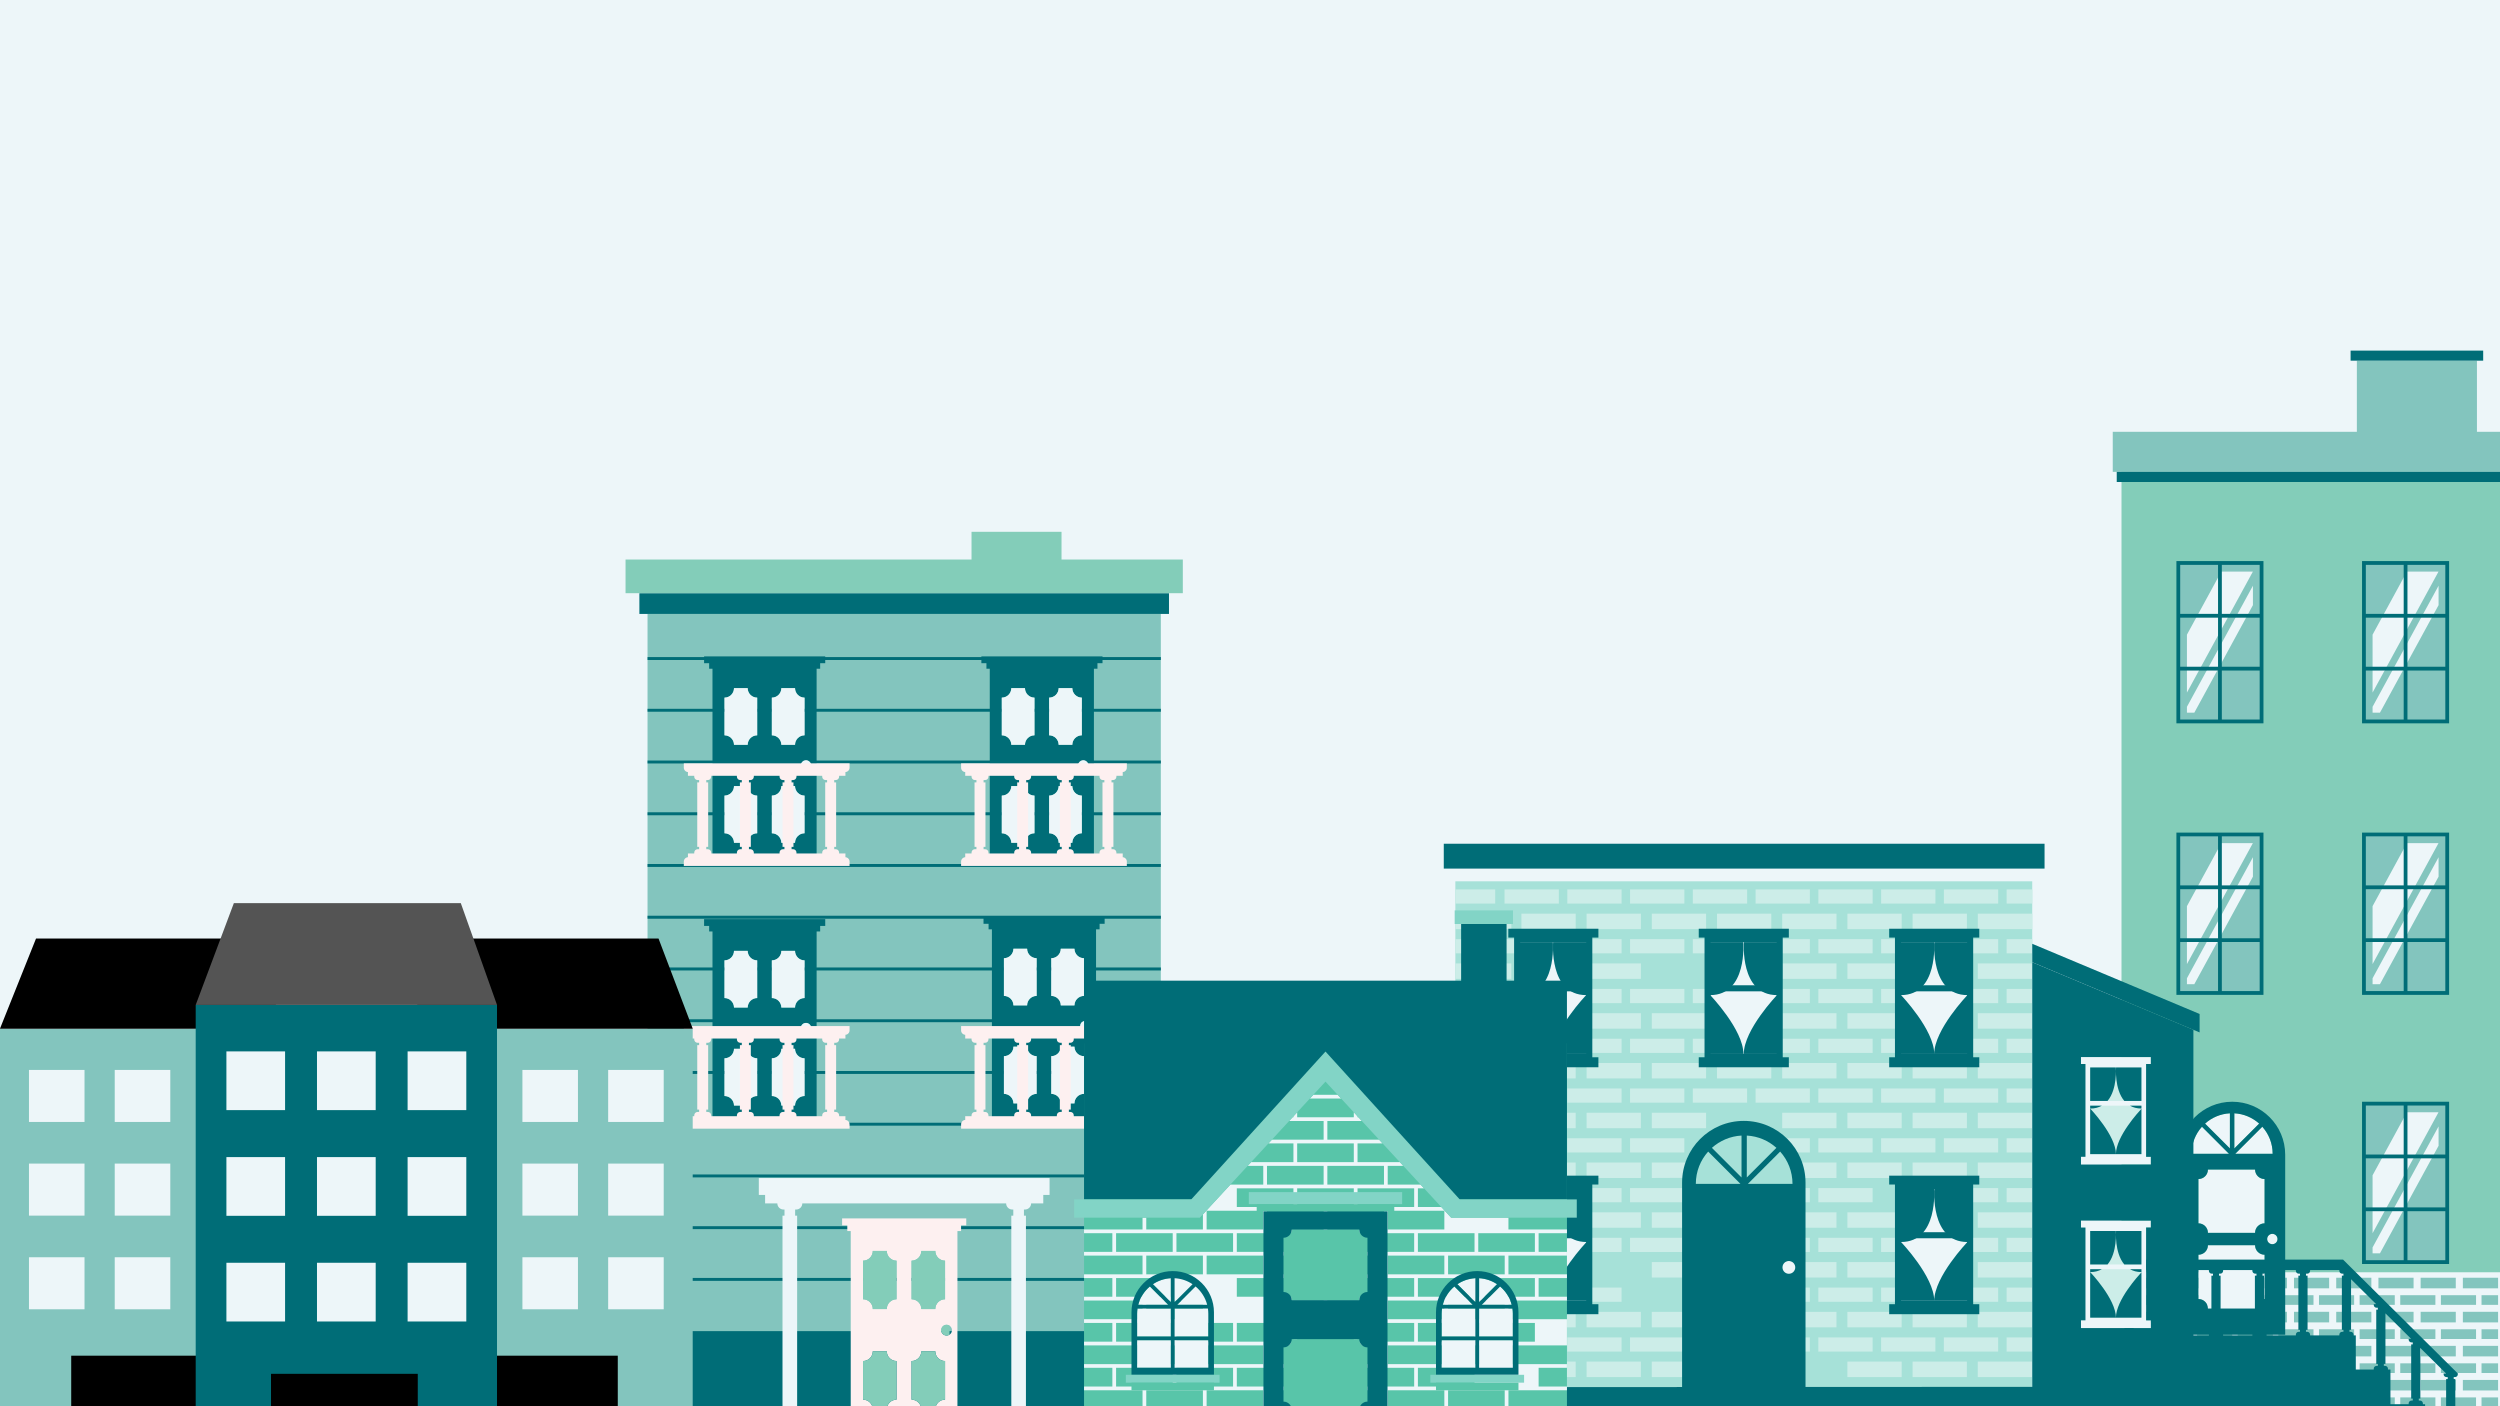 <svg xmlns="http://www.w3.org/2000/svg" xmlns:xlink="http://www.w3.org/1999/xlink" width="1920" zoomAndPan="magnify" viewBox="0 0 1440 810" height="1080" preserveAspectRatio="xMidYMid meet" version="1.0"><defs><clipPath id="id1"><path d="M 360.316 353 L 681.305 353 L 681.305 810 L 360.316 810 Z M 360.316 353 " clip-rule="nonzero"/></clipPath><clipPath id="id2"><path d="M 360.316 306.316 L 681.305 306.316 L 681.305 810 L 360.316 810 Z M 360.316 306.316 " clip-rule="nonzero"/></clipPath><clipPath id="id3"><path d="M 234 592 L 399 592 L 399 810 L 234 810 Z M 234 592 " clip-rule="nonzero"/></clipPath><clipPath id="id4"><path d="M 234 540 L 399 540 L 399 593 L 234 593 Z M 234 540 " clip-rule="nonzero"/></clipPath><clipPath id="id5"><path d="M 1216.945 207 L 1440 207 L 1440 810 L 1216.945 810 Z M 1216.945 207 " clip-rule="nonzero"/></clipPath><clipPath id="id6"><path d="M 831.605 486 L 1266.977 486 L 1266.977 799.438 L 831.605 799.438 Z M 831.605 486 " clip-rule="nonzero"/></clipPath><clipPath id="id7"><path d="M 831.605 534.891 L 1266.977 534.891 L 1266.977 809.992 L 831.605 809.992 Z M 831.605 534.891 " clip-rule="nonzero"/></clipPath><clipPath id="id8"><path d="M 618.727 524.289 L 908.227 524.289 L 908.227 810 L 618.727 810 Z M 618.727 524.289 " clip-rule="nonzero"/></clipPath></defs><rect x="-144" width="1728" fill="#ffffff" y="-81" height="972" fill-opacity="1"/><rect x="-144" width="1728" fill="#ffffff" y="-81" height="972" fill-opacity="1"/><rect x="-144" width="1728" fill="#edf6f9" y="-81" height="972" fill-opacity="1"/><g clip-path="url(#id1)"><path fill="#83c5be" d="M 681.305 822.246 L 681.305 831.949 L 360.316 831.949 L 360.316 822.246 L 372.98 822.246 L 372.98 353.613 L 668.641 353.617 L 668.641 822.246 L 681.301 822.246 " fill-opacity="1" fill-rule="nonzero"/></g><path fill="#006d77" d="M 673.336 341.691 L 368.285 341.691 L 368.289 353.617 L 673.336 353.617 Z M 623.129 408.273 L 623.129 401.84 C 620.113 401.84 617.652 399.383 617.652 396.359 L 609.777 396.359 C 609.777 399.383 607.328 401.84 604.297 401.84 L 604.297 408.273 Z M 623.129 409.973 L 604.297 409.973 L 604.297 423.543 C 607.328 423.543 609.777 425.992 609.777 429.02 L 617.652 429.02 C 617.652 425.992 620.113 423.543 623.129 423.543 Z M 625.031 438.07 C 624.707 437.945 624.348 437.871 623.98 437.871 C 623.613 437.871 623.254 437.945 622.93 438.07 Z M 626.789 439.773 L 621.176 439.773 C 621.039 440.121 620.953 440.5 620.953 440.898 C 620.953 442.57 622.309 443.926 623.98 443.926 C 625.652 443.926 627.008 442.57 627.008 440.898 C 627.008 440.5 626.926 440.121 626.789 439.773 Z M 623.129 467.875 L 623.129 458.266 C 620.113 458.266 617.652 455.809 617.652 452.781 L 609.777 452.781 C 609.777 455.809 607.328 458.266 604.297 458.266 L 604.297 467.875 Z M 623.129 469.578 L 604.297 469.578 L 604.297 479.965 C 607.328 479.965 609.777 482.426 609.777 485.441 L 617.652 485.441 C 617.652 482.426 620.113 479.965 623.129 479.965 Z M 595.855 479.965 L 595.855 469.578 L 577.023 469.578 L 577.023 479.965 C 580.051 479.965 582.504 482.426 582.504 485.441 L 590.379 485.441 C 590.379 482.426 592.84 479.965 595.855 479.965 Z M 595.855 458.266 C 592.84 458.266 590.379 455.809 590.379 452.781 L 582.504 452.781 C 582.504 455.809 580.051 458.266 577.023 458.266 L 577.023 467.875 L 595.855 467.875 Z M 570.105 467.875 L 570.105 439.773 L 470.367 439.773 L 470.367 467.875 Z M 463.418 469.578 L 444.578 469.578 L 444.578 479.965 C 447.605 479.965 450.059 482.426 450.059 485.441 L 457.934 485.441 C 457.934 482.426 460.391 479.965 463.418 479.965 Z M 436.145 479.965 L 436.145 469.578 L 417.309 469.578 L 417.309 479.965 C 420.332 479.965 422.785 482.426 422.785 485.441 L 430.664 485.441 C 430.664 482.426 433.117 479.965 436.145 479.965 Z M 417.309 467.875 L 436.145 467.875 L 436.145 458.266 C 433.117 458.266 430.664 455.809 430.664 452.781 L 422.785 452.781 C 422.785 455.809 420.332 458.266 417.309 458.266 Z M 463.418 458.266 C 460.391 458.266 457.934 455.809 457.934 452.781 L 450.059 452.781 C 450.059 455.809 447.605 458.266 444.578 458.266 L 444.578 467.875 L 463.418 467.875 Z M 461.457 439.773 C 461.316 440.121 461.238 440.5 461.238 440.898 C 461.238 442.57 462.59 443.926 464.262 443.926 C 465.934 443.926 467.301 442.57 467.301 440.898 C 467.301 440.5 467.215 440.121 467.078 439.773 Z M 463.211 438.07 L 465.32 438.07 C 464.988 437.945 464.637 437.871 464.262 437.871 C 463.895 437.871 463.543 437.945 463.211 438.07 Z M 417.309 409.973 L 417.309 423.543 C 420.332 423.543 422.785 425.992 422.785 429.02 L 430.664 429.02 C 430.664 425.992 433.117 423.543 436.145 423.543 L 436.145 409.973 Z M 417.309 408.273 L 436.145 408.273 L 436.145 401.84 C 433.117 401.84 430.664 399.383 430.664 396.359 L 422.785 396.359 C 422.785 399.383 420.332 401.84 417.309 401.84 Z M 475.332 380.172 L 475.332 381.996 L 472.41 381.996 L 472.41 385.184 L 470.367 385.184 L 470.367 408.273 L 570.105 408.273 L 570.105 385.184 L 568.184 385.184 L 568.184 381.996 L 565.27 381.996 L 565.27 380.172 Z M 570.105 409.973 L 470.367 409.973 L 470.367 438.07 L 570.105 438.07 Z M 595.855 423.543 L 595.855 409.973 L 577.027 409.973 L 577.027 423.543 C 580.055 423.543 582.504 425.992 582.504 429.02 L 590.379 429.02 C 590.379 425.992 592.84 423.543 595.855 423.543 Z M 463.418 401.84 C 460.391 401.84 457.938 399.383 457.938 396.359 L 450.059 396.359 C 450.059 399.383 447.605 401.84 444.578 401.84 L 444.578 408.273 L 463.418 408.273 Z M 444.578 423.543 C 447.605 423.543 450.059 425.992 450.059 429.02 L 457.938 429.02 C 457.938 425.992 460.391 423.543 463.418 423.543 L 463.418 409.973 L 444.578 409.973 Z M 595.859 401.84 C 592.84 401.84 590.379 399.383 590.379 396.359 L 582.504 396.359 C 582.504 399.383 580.055 401.84 577.027 401.84 L 577.027 408.273 L 595.859 408.273 Z M 630.094 385.184 L 630.094 408.273 L 668.648 408.273 L 668.648 409.973 L 630.094 409.973 L 630.094 438.07 L 668.648 438.07 L 668.648 439.773 L 630.094 439.773 L 630.094 467.875 L 668.648 467.875 L 668.648 469.578 L 630.094 469.578 L 630.094 496.617 L 570.109 496.617 L 570.109 469.578 L 470.371 469.578 L 470.371 496.617 L 410.387 496.617 L 410.387 469.578 L 372.984 469.578 L 372.984 467.875 L 410.387 467.875 L 410.387 439.773 L 372.984 439.773 L 372.984 438.07 L 410.387 438.07 L 410.387 409.973 L 372.984 409.973 L 372.984 408.273 L 410.387 408.273 L 410.387 385.184 L 408.465 385.184 L 408.465 381.996 L 405.555 381.996 L 405.555 380.172 L 372.984 380.172 L 372.984 378.473 L 405.555 378.473 L 405.555 378.094 L 475.332 378.094 L 475.332 378.473 L 565.273 378.473 L 565.273 378.094 L 635.047 378.094 L 635.047 378.473 L 668.648 378.473 L 668.648 380.172 L 635.047 380.172 L 635.047 381.996 L 632.133 381.996 L 632.133 385.184 Z M 624.375 557.273 L 624.375 551.934 C 621.344 551.934 618.887 549.484 618.887 546.457 L 611.008 546.457 C 611.008 549.484 608.559 551.934 605.531 551.934 L 605.531 557.273 Z M 624.375 558.977 L 605.531 558.977 L 605.531 573.645 C 608.559 573.645 611.008 576.094 611.008 579.121 L 618.887 579.121 C 618.887 576.094 621.344 573.645 624.375 573.645 Z M 571.34 587.078 L 571.34 558.977 L 470.371 558.977 L 470.371 587.078 Z M 627.266 588.781 L 623.176 588.781 C 622.574 589.34 622.188 590.117 622.188 591 C 622.188 592.672 623.543 594.027 625.215 594.027 C 626.887 594.027 628.242 592.672 628.242 591 C 628.242 590.117 627.863 589.34 627.266 588.781 Z M 624.375 616.883 L 624.375 608.355 C 621.344 608.355 618.887 605.906 618.887 602.879 L 611.008 602.879 C 611.008 605.906 608.559 608.355 605.531 608.355 L 605.531 616.883 Z M 624.375 618.586 L 605.531 618.586 L 605.531 630.062 C 608.559 630.062 611.008 632.523 611.008 635.551 L 618.887 635.551 C 618.887 632.523 621.344 630.062 624.375 630.062 Z M 597.098 630.062 L 597.098 618.586 L 578.258 618.586 L 578.258 630.062 C 581.285 630.062 583.734 632.523 583.734 635.551 L 591.609 635.551 C 591.609 632.523 594.07 630.062 597.098 630.062 Z M 597.098 608.355 C 594.07 608.355 591.609 605.906 591.609 602.879 L 583.734 602.879 C 583.734 605.906 581.285 608.355 578.258 608.355 L 578.258 616.883 L 597.098 616.883 Z M 571.34 616.883 L 571.34 588.781 L 470.371 588.781 L 470.371 616.883 Z M 463.422 618.586 L 444.582 618.586 L 444.582 631.305 C 447.609 631.305 450.062 633.754 450.062 636.781 L 457.938 636.781 C 457.938 633.754 460.395 631.305 463.422 631.305 Z M 436.148 631.305 L 436.148 618.586 L 417.309 618.586 L 417.309 631.305 C 420.336 631.305 422.789 633.754 422.789 636.781 L 430.668 636.781 C 430.668 633.754 433.121 631.305 436.148 631.305 Z M 417.309 616.883 L 436.148 616.883 L 436.148 609.586 C 433.121 609.586 430.668 607.137 430.668 604.109 L 422.789 604.109 C 422.789 607.137 420.336 609.586 417.309 609.586 Z M 467.301 592.238 C 467.301 590.566 465.934 589.203 464.266 589.203 C 462.594 589.203 461.238 590.566 461.238 592.238 C 461.238 593.91 462.594 595.266 464.266 595.266 C 465.934 595.266 467.301 593.91 467.301 592.238 Z M 463.422 609.586 C 460.395 609.586 457.938 607.137 457.938 604.109 L 450.062 604.109 C 450.062 607.137 447.609 609.586 444.582 609.586 L 444.582 616.883 L 463.422 616.883 Z M 417.309 558.977 L 417.309 574.871 C 420.336 574.871 422.789 577.332 422.789 580.359 L 430.668 580.359 C 430.668 577.332 433.121 574.871 436.148 574.871 L 436.148 558.977 Z M 417.309 557.273 L 436.148 557.273 L 436.148 553.176 C 433.121 553.176 430.668 550.715 430.668 547.699 L 422.789 547.699 C 422.789 550.715 420.336 553.176 417.309 553.176 Z M 444.582 574.871 C 447.609 574.871 450.062 577.332 450.062 580.359 L 457.938 580.359 C 457.938 577.332 460.395 574.871 463.422 574.871 L 463.422 558.977 L 444.582 558.977 Z M 444.582 553.176 L 444.582 557.273 L 463.422 557.273 L 463.422 553.176 C 460.395 553.176 457.938 550.715 457.938 547.699 L 450.062 547.699 C 450.062 550.715 447.609 553.176 444.582 553.176 Z M 578.262 573.645 C 581.289 573.645 583.738 576.094 583.738 579.121 L 591.613 579.121 C 591.613 576.094 594.074 573.645 597.102 573.645 L 597.102 558.977 L 578.262 558.977 Z M 578.262 557.273 L 597.102 557.273 L 597.102 551.934 C 594.074 551.934 591.613 549.484 591.613 546.457 L 583.738 546.457 C 583.738 549.484 581.289 551.934 578.262 551.934 Z M 631.324 535.281 L 631.324 557.273 L 668.652 557.273 L 668.652 558.977 L 631.324 558.977 L 631.324 587.078 L 668.652 587.078 L 668.652 588.781 L 631.324 588.781 L 631.324 616.883 L 668.652 616.883 L 668.652 618.586 L 631.324 618.586 L 631.324 646.715 L 571.34 646.715 L 571.34 618.586 L 470.375 618.586 L 470.375 647.957 L 410.391 647.957 L 410.391 618.586 L 372.988 618.586 L 372.988 616.883 L 410.391 616.883 L 410.391 588.781 L 372.988 588.781 L 372.988 587.078 L 410.391 587.078 L 410.391 558.977 L 372.988 558.977 L 372.988 557.273 L 410.391 557.273 L 410.391 536.512 L 408.469 536.512 L 408.469 533.328 L 405.555 533.328 L 405.555 529.426 L 475.336 529.426 L 475.336 533.328 L 472.414 533.328 L 472.414 536.512 L 470.375 536.512 L 470.375 557.273 L 571.34 557.273 L 571.34 535.281 L 569.418 535.281 L 569.418 532.098 L 566.504 532.098 L 566.504 529.184 L 372.988 529.184 L 372.988 527.48 L 668.648 527.48 L 668.648 529.184 L 636.273 529.184 L 636.273 532.098 L 633.363 532.098 L 633.363 535.281 Z M 668.652 497.68 L 372.988 497.68 L 372.988 499.371 L 668.648 499.371 Z M 668.652 646.684 L 372.988 646.684 L 372.988 648.387 L 668.648 648.387 Z M 668.652 676.477 L 372.988 676.477 L 372.988 678.18 L 668.648 678.18 Z M 668.652 706.281 L 372.988 706.281 L 372.988 707.984 L 668.648 707.984 Z M 668.652 736.082 L 372.988 736.082 L 372.988 737.785 L 668.648 737.785 Z M 668.652 821.277 L 372.988 821.277 L 372.988 766.738 L 668.648 766.738 L 668.648 821.277 " fill-opacity="1" fill-rule="nonzero"/><path fill="#edf6f9" d="M 464.262 437.871 C 462.59 437.871 461.234 439.23 461.234 440.898 C 461.234 442.57 462.59 443.926 464.262 443.926 C 465.668 443.926 466.824 442.98 467.172 441.688 L 467.172 440.113 C 466.824 438.828 465.668 437.871 464.262 437.871 Z M 450.055 429.02 L 457.934 429.02 C 457.934 425.992 460.391 423.543 463.418 423.543 L 463.418 401.84 C 460.391 401.84 457.934 399.383 457.934 396.359 L 450.055 396.359 C 450.055 399.383 447.605 401.84 444.578 401.84 L 444.578 423.543 C 447.605 423.543 450.055 425.992 450.055 429.02 Z M 417.305 479.965 C 420.332 479.965 422.785 482.426 422.785 485.441 L 430.66 485.441 C 430.66 482.426 433.117 479.965 436.145 479.965 L 436.145 458.266 C 433.117 458.266 430.66 455.809 430.66 452.781 L 422.785 452.781 C 422.785 455.809 420.332 458.266 417.305 458.266 Z M 444.578 479.965 C 447.605 479.965 450.055 482.426 450.055 485.441 L 457.934 485.441 C 457.934 482.426 460.391 479.965 463.418 479.965 L 463.418 458.266 C 460.391 458.266 457.934 455.809 457.934 452.781 L 450.055 452.781 C 450.055 455.809 447.605 458.266 444.578 458.266 Z M 422.785 429.02 L 430.66 429.02 C 430.66 425.992 433.117 423.543 436.145 423.543 L 436.145 401.84 C 433.117 401.84 430.66 399.383 430.66 396.359 L 422.785 396.359 C 422.785 399.383 420.332 401.84 417.305 401.84 L 417.305 423.543 C 420.332 423.543 422.785 425.992 422.785 429.02 Z M 609.781 429.02 L 617.656 429.02 C 617.656 425.992 620.117 423.543 623.133 423.543 L 623.133 401.84 C 620.117 401.84 617.656 399.383 617.656 396.359 L 609.781 396.359 C 609.781 399.383 607.332 401.84 604.301 401.84 L 604.301 423.543 C 607.332 423.543 609.781 425.992 609.781 429.02 Z M 623.984 437.871 C 622.312 437.871 620.957 439.23 620.957 440.898 C 620.957 442.57 622.312 443.926 623.984 443.926 C 625.383 443.926 626.551 442.98 626.898 441.688 L 626.898 440.113 C 626.551 438.828 625.383 437.871 623.984 437.871 Z M 577.027 479.965 C 580.059 479.965 582.508 482.426 582.508 485.441 L 590.383 485.441 C 590.383 482.426 592.844 479.965 595.859 479.965 L 595.859 458.266 C 592.844 458.266 590.383 455.809 590.383 452.781 L 582.508 452.781 C 582.508 455.809 580.059 458.266 577.027 458.266 Z M 604.301 479.965 C 607.332 479.965 609.781 482.426 609.781 485.441 L 617.656 485.441 C 617.656 482.426 620.117 479.965 623.133 479.965 L 623.133 458.266 C 620.117 458.266 617.656 455.809 617.656 452.781 L 609.781 452.781 C 609.781 455.809 607.332 458.266 604.301 458.266 Z M 582.508 429.02 L 590.383 429.02 C 590.383 425.992 592.844 423.543 595.859 423.543 L 595.859 401.84 C 592.844 401.84 590.383 399.383 590.383 396.359 L 582.508 396.359 C 582.508 399.383 580.059 401.84 577.027 401.84 L 577.027 423.543 C 580.059 423.543 582.508 425.992 582.508 429.02 Z M 605.531 630.062 C 608.562 630.062 611.012 632.523 611.012 635.551 L 618.887 635.551 C 618.887 632.523 621.348 630.062 624.375 630.062 L 624.375 608.355 C 621.348 608.355 618.887 605.906 618.887 602.879 L 611.012 602.879 C 611.012 605.906 608.562 608.355 605.531 608.355 Z M 583.738 579.121 L 591.613 579.121 C 591.613 576.094 594.074 573.645 597.102 573.645 L 597.102 551.934 C 594.074 551.934 591.613 549.484 591.613 546.457 L 583.738 546.457 C 583.738 549.484 581.285 551.934 578.258 551.934 L 578.258 573.645 C 581.285 573.645 583.738 576.094 583.738 579.121 Z M 611.012 579.121 L 618.887 579.121 C 618.887 576.094 621.348 573.645 624.375 573.645 L 624.375 551.934 C 621.348 551.934 618.887 549.484 618.887 546.457 L 611.012 546.457 C 611.012 549.484 608.562 551.934 605.531 551.934 L 605.531 573.645 C 608.562 573.645 611.012 576.094 611.012 579.121 Z M 578.258 630.062 C 581.285 630.062 583.738 632.523 583.738 635.551 L 591.613 635.551 C 591.613 632.523 594.074 630.062 597.102 630.062 L 597.102 608.355 C 594.074 608.355 591.613 605.906 591.613 602.879 L 583.738 602.879 C 583.738 605.906 581.285 608.355 578.258 608.355 Z M 622.188 591 C 622.188 592.672 623.543 594.027 625.215 594.027 C 625.848 594.027 626.414 593.836 626.898 593.523 L 626.898 588.488 C 626.414 588.16 625.848 587.973 625.215 587.973 C 623.543 587.973 622.188 589.328 622.188 591 Z M 464.262 589.203 C 462.59 589.203 461.238 590.566 461.238 592.238 C 461.238 593.91 462.59 595.266 464.262 595.266 C 465.668 595.266 466.824 594.312 467.172 593.027 L 467.172 591.453 C 466.824 590.16 465.668 589.203 464.262 589.203 Z M 450.059 580.359 L 457.934 580.359 C 457.934 577.332 460.391 574.871 463.418 574.871 L 463.418 553.176 C 460.391 553.176 457.934 550.715 457.934 547.699 L 450.059 547.699 C 450.059 550.715 447.605 553.176 444.578 553.176 L 444.578 574.871 C 447.605 574.871 450.059 577.332 450.059 580.359 Z M 422.785 580.359 L 430.664 580.359 C 430.664 577.332 433.121 574.871 436.145 574.871 L 436.145 553.176 C 433.121 553.176 430.664 550.715 430.664 547.699 L 422.785 547.699 C 422.785 550.715 420.332 553.176 417.309 553.176 L 417.309 574.871 C 420.332 574.871 422.785 577.332 422.785 580.359 Z M 417.309 631.305 C 420.332 631.305 422.785 633.754 422.785 636.781 L 430.664 636.781 C 430.664 633.754 433.121 631.305 436.145 631.305 L 436.145 609.586 C 433.121 609.586 430.664 607.137 430.664 604.109 L 422.785 604.109 C 422.785 607.137 420.332 609.586 417.309 609.586 Z M 444.578 631.305 C 447.605 631.305 450.059 633.754 450.059 636.781 L 457.934 636.781 C 457.934 633.754 460.391 631.305 463.418 631.305 L 463.418 609.586 C 460.391 609.586 457.934 607.137 457.934 604.109 L 450.059 604.109 C 450.059 607.137 447.605 609.586 444.578 609.586 Z M 604.555 678.578 L 604.555 688.281 L 600.926 688.281 L 600.926 693.16 L 593.922 693.16 C 593.922 695.094 592.336 696.691 590.391 696.691 L 589.789 696.691 L 589.789 700.227 L 590.938 700.227 L 590.938 815.969 L 589.789 815.969 L 589.789 819.5 L 590.391 819.5 C 592.336 819.5 593.922 821.09 593.922 823.035 L 579.539 823.035 C 579.539 821.09 581.117 819.5 583.062 819.5 L 583.66 819.5 L 583.66 815.969 L 582.516 815.969 L 582.516 700.227 L 583.66 700.227 L 583.66 696.691 L 583.062 696.691 C 581.117 696.691 579.539 695.094 579.539 693.16 L 462.125 693.16 C 462.129 695.094 460.543 696.691 458.602 696.691 L 458.004 696.691 L 458.004 700.227 L 459.152 700.227 L 459.152 815.969 L 458.004 815.969 L 458.004 819.5 L 458.602 819.5 C 460.543 819.5 462.129 821.09 462.129 823.035 L 447.746 823.035 C 447.746 821.09 449.332 819.5 451.273 819.5 L 451.871 819.5 L 451.871 815.969 L 450.723 815.969 L 450.723 700.227 L 451.871 700.227 L 451.871 696.691 L 451.273 696.691 C 449.332 696.691 447.746 695.094 447.746 693.16 L 440.699 693.16 L 440.699 688.281 L 437.078 688.281 L 437.078 678.578 L 604.551 678.578 " fill-opacity="1" fill-rule="nonzero"/><path fill="#fdf0f0" d="M 635.242 449.32 L 636.113 449.32 L 636.113 450.668 L 635.031 450.668 L 635.031 487.785 L 636.113 487.785 L 636.113 489.141 L 635.242 489.141 C 634.168 489.141 633.309 490.004 633.309 491.078 L 633.309 491.613 L 618.492 491.613 L 618.492 491.078 C 618.492 490.004 617.621 489.141 616.547 489.141 L 615.676 489.141 L 615.676 487.785 L 616.758 487.785 L 616.758 450.668 L 615.676 450.668 L 615.676 449.32 L 616.547 449.32 C 617.621 449.32 618.492 448.449 618.492 447.387 L 618.492 446.852 L 633.309 446.852 L 633.309 447.387 C 633.309 448.449 634.168 449.32 635.242 449.32 Z M 567.414 489.141 L 566.543 489.141 L 566.543 487.785 L 567.625 487.785 L 567.625 450.668 L 566.543 450.668 L 566.543 449.32 L 567.414 449.32 C 568.488 449.32 569.359 448.449 569.359 447.387 L 569.359 446.852 L 584.176 446.852 L 584.176 447.387 C 584.176 448.449 585.035 449.32 586.109 449.32 L 586.98 449.32 L 586.98 450.668 L 585.898 450.668 L 585.898 487.785 L 586.98 487.785 L 586.98 489.141 L 586.109 489.141 C 585.035 489.141 584.176 490.004 584.176 491.078 L 584.176 491.613 L 569.359 491.613 L 569.359 491.078 C 569.359 490.004 568.488 489.141 567.414 489.141 Z M 610.672 449.32 L 611.555 449.32 L 611.555 450.668 L 610.469 450.668 L 610.469 487.785 L 611.555 487.785 L 611.555 489.141 L 610.672 489.141 C 609.609 489.141 608.734 490.004 608.734 491.078 L 608.734 491.613 L 593.922 491.613 L 593.922 491.078 C 593.922 490.004 593.047 489.141 591.984 489.141 L 591.102 489.141 L 591.102 487.785 L 592.195 487.785 L 592.195 450.668 L 591.102 450.668 L 591.102 449.32 L 591.984 449.32 C 593.047 449.32 593.922 448.449 593.922 447.387 L 593.922 446.852 L 608.734 446.852 L 608.734 447.387 C 608.734 448.449 609.609 449.32 610.672 449.32 Z M 649.059 442.191 L 649.059 439.672 L 553.59 439.672 L 553.59 442.191 C 553.59 443.582 554.723 444.715 556.113 444.715 L 555.965 444.715 L 555.965 446.852 L 559.602 446.852 L 559.602 447.387 C 559.602 448.449 560.477 449.32 561.535 449.32 L 562.422 449.32 L 562.422 450.668 L 561.336 450.668 L 561.336 487.785 L 562.422 487.785 L 562.422 489.141 L 561.535 489.141 C 560.477 489.141 559.602 490.004 559.602 491.078 L 559.602 491.613 L 555.965 491.613 L 555.965 493.746 L 556.113 493.746 C 554.723 493.746 553.59 494.883 553.59 496.27 L 553.59 498.793 L 649.059 498.793 L 649.059 496.27 C 649.059 494.883 647.934 493.746 646.543 493.746 L 646.691 493.746 L 646.691 491.613 L 643.055 491.613 L 643.055 491.078 C 643.055 490.004 642.18 489.141 641.121 489.141 L 640.234 489.141 L 640.234 487.785 L 641.328 487.785 L 641.328 450.668 L 640.234 450.668 L 640.234 449.32 L 641.121 449.32 C 642.18 449.32 643.055 448.449 643.055 447.387 L 643.055 446.852 L 646.691 446.852 L 646.691 444.715 L 646.543 444.715 C 647.934 444.715 649.059 443.582 649.059 442.191 Z M 475.52 449.32 L 476.402 449.32 L 476.402 450.668 L 475.32 450.668 L 475.32 487.785 L 476.402 487.785 L 476.402 489.141 L 475.52 489.141 C 474.457 489.141 473.586 490.004 473.586 491.078 L 473.586 491.613 L 458.773 491.613 L 458.773 491.078 C 458.773 490.004 457.898 489.141 456.832 489.141 L 455.953 489.141 L 455.953 487.785 L 457.039 487.785 L 457.039 450.668 L 455.953 450.668 L 455.953 449.32 L 456.832 449.32 C 457.898 449.32 458.773 448.449 458.773 447.387 L 458.773 446.852 L 473.586 446.852 L 473.586 447.387 C 473.586 448.449 474.457 449.32 475.52 449.32 Z M 407.703 489.141 L 406.82 489.141 L 406.82 487.785 L 407.906 487.785 L 407.906 450.668 L 406.82 450.668 L 406.82 449.32 L 407.703 449.32 C 408.766 449.32 409.637 448.449 409.637 447.387 L 409.637 446.852 L 424.453 446.852 L 424.453 447.387 C 424.453 448.449 425.324 449.32 426.387 449.32 L 427.27 449.32 L 427.27 450.668 L 426.184 450.668 L 426.184 487.785 L 427.27 487.785 L 427.27 489.141 L 426.387 489.141 C 425.324 489.141 424.453 490.004 424.453 491.078 L 424.453 491.613 L 409.637 491.613 L 409.637 491.078 C 409.637 490.004 408.766 489.141 407.703 489.141 Z M 450.957 449.32 L 451.836 449.32 L 451.836 450.668 L 450.75 450.668 L 450.75 487.785 L 451.836 487.785 L 451.836 489.141 L 450.957 489.141 C 449.887 489.141 449.016 490.004 449.016 491.078 L 449.016 491.613 L 434.203 491.613 L 434.203 491.078 C 434.203 490.004 433.332 489.141 432.27 489.141 L 431.387 489.141 L 431.387 487.785 L 432.473 487.785 L 432.473 450.668 L 431.387 450.668 L 431.387 449.32 L 432.27 449.32 C 433.332 449.32 434.203 448.449 434.203 447.387 L 434.203 446.852 L 449.016 446.852 L 449.016 447.387 C 449.016 448.449 449.887 449.32 450.957 449.32 Z M 489.348 442.191 L 489.348 439.672 L 393.875 439.672 L 393.875 442.191 C 393.875 443.582 395.012 444.715 396.395 444.715 L 396.25 444.715 L 396.25 446.852 L 399.883 446.852 L 399.883 447.387 C 399.883 448.449 400.754 449.32 401.824 449.32 L 402.699 449.32 L 402.699 450.668 L 401.617 450.668 L 401.617 487.785 L 402.699 487.785 L 402.699 489.141 L 401.824 489.141 C 400.754 489.141 399.883 490.004 399.883 491.078 L 399.883 491.613 L 396.25 491.613 L 396.25 493.746 L 396.395 493.746 C 395.012 493.746 393.875 494.883 393.875 496.27 L 393.875 498.793 L 489.348 498.793 L 489.348 496.27 C 489.348 494.883 488.211 493.746 486.824 493.746 L 486.969 493.746 L 486.969 491.613 L 483.332 491.613 L 483.332 491.078 C 483.332 490.004 482.469 489.141 481.398 489.141 L 480.516 489.141 L 480.516 487.785 L 481.609 487.785 L 481.609 450.668 L 480.516 450.668 L 480.516 449.32 L 481.398 449.32 C 482.469 449.32 483.332 448.449 483.332 447.387 L 483.332 446.852 L 486.969 446.852 L 486.969 444.715 L 486.824 444.715 C 488.211 444.715 489.348 443.582 489.348 442.191 Z M 635.242 600.648 L 636.113 600.648 L 636.113 602.008 L 635.031 602.008 L 635.031 639.125 L 636.113 639.125 L 636.113 640.473 L 635.242 640.473 C 634.168 640.473 633.309 641.344 633.309 642.406 L 633.309 642.941 L 618.492 642.941 L 618.492 642.406 C 618.492 641.344 617.621 640.473 616.547 640.473 L 615.676 640.473 L 615.676 639.125 L 616.758 639.125 L 616.758 602.008 L 615.676 602.008 L 615.676 600.648 L 616.547 600.648 C 617.621 600.648 618.492 599.789 618.492 598.715 L 618.492 598.18 L 633.309 598.18 L 633.309 598.715 C 633.309 599.789 634.168 600.648 635.242 600.648 Z M 567.414 640.473 L 566.543 640.473 L 566.543 639.125 L 567.625 639.125 L 567.625 602.008 L 566.543 602.008 L 566.543 600.648 L 567.414 600.648 C 568.488 600.648 569.359 599.789 569.359 598.715 L 569.359 598.18 L 584.176 598.18 L 584.176 598.715 C 584.176 599.789 585.035 600.648 586.109 600.648 L 586.98 600.648 L 586.98 602.008 L 585.898 602.008 L 585.898 639.125 L 586.98 639.125 L 586.98 640.473 L 586.109 640.473 C 585.035 640.473 584.176 641.344 584.176 642.406 L 584.176 642.941 L 569.359 642.941 L 569.359 642.406 C 569.359 641.344 568.488 640.473 567.414 640.473 Z M 610.672 600.648 L 611.555 600.648 L 611.555 602.008 L 610.469 602.008 L 610.469 639.125 L 611.555 639.125 L 611.555 640.473 L 610.672 640.473 C 609.609 640.473 608.734 641.344 608.734 642.406 L 608.734 642.941 L 593.922 642.941 L 593.922 642.406 C 593.922 641.344 593.047 640.473 591.984 640.473 L 591.102 640.473 L 591.102 639.125 L 592.195 639.125 L 592.195 602.008 L 591.102 602.008 L 591.102 600.648 L 591.984 600.648 C 593.047 600.648 593.922 599.789 593.922 598.715 L 593.922 598.18 L 608.734 598.18 L 608.734 598.715 C 608.734 599.789 609.609 600.648 610.672 600.648 Z M 649.059 593.523 L 649.059 591 L 553.59 591 L 553.59 593.523 C 553.59 594.91 554.723 596.047 556.113 596.047 L 555.965 596.047 L 555.965 598.18 L 559.602 598.18 L 559.602 598.715 C 559.602 599.789 560.477 600.648 561.535 600.648 L 562.422 600.648 L 562.422 602.008 L 561.336 602.008 L 561.336 639.125 L 562.422 639.125 L 562.422 640.473 L 561.535 640.473 C 560.477 640.473 559.602 641.344 559.602 642.406 L 559.602 642.941 L 555.965 642.941 L 555.965 645.074 L 556.113 645.074 C 554.723 645.074 553.59 646.211 553.59 647.598 L 553.59 650.121 L 649.059 650.121 L 649.059 647.598 C 649.059 646.211 647.934 645.074 646.543 645.074 L 646.691 645.074 L 646.691 642.941 L 643.055 642.941 L 643.055 642.406 C 643.055 641.344 642.18 640.473 641.121 640.473 L 640.234 640.473 L 640.234 639.125 L 641.328 639.125 L 641.328 602.008 L 640.234 602.008 L 640.234 600.648 L 641.121 600.648 C 642.18 600.648 643.055 599.789 643.055 598.715 L 643.055 598.18 L 646.691 598.18 L 646.691 596.047 L 646.543 596.047 C 647.934 596.047 649.059 594.91 649.059 593.523 Z M 475.52 600.648 L 476.402 600.648 L 476.402 602.008 L 475.32 602.008 L 475.32 639.125 L 476.402 639.125 L 476.402 640.473 L 475.52 640.473 C 474.457 640.473 473.586 641.344 473.586 642.406 L 473.586 642.941 L 458.773 642.941 L 458.773 642.406 C 458.773 641.344 457.898 640.473 456.832 640.473 L 455.953 640.473 L 455.953 639.125 L 457.039 639.125 L 457.039 602.008 L 455.953 602.008 L 455.953 600.648 L 456.832 600.648 C 457.898 600.648 458.773 599.789 458.773 598.715 L 458.773 598.18 L 473.586 598.18 L 473.586 598.715 C 473.586 599.789 474.457 600.648 475.52 600.648 Z M 407.703 640.473 L 406.82 640.473 L 406.82 639.125 L 407.906 639.125 L 407.906 602.008 L 406.82 602.008 L 406.82 600.648 L 407.703 600.648 C 408.766 600.648 409.637 599.789 409.637 598.715 L 409.637 598.18 L 424.453 598.18 L 424.453 598.715 C 424.453 599.789 425.324 600.648 426.387 600.648 L 427.27 600.648 L 427.27 602.008 L 426.184 602.008 L 426.184 639.125 L 427.27 639.125 L 427.27 640.473 L 426.387 640.473 C 425.324 640.473 424.453 641.344 424.453 642.406 L 424.453 642.941 L 409.637 642.941 L 409.637 642.406 C 409.637 641.344 408.766 640.473 407.703 640.473 Z M 450.957 600.648 L 451.836 600.648 L 451.836 602.008 L 450.75 602.008 L 450.75 639.125 L 451.836 639.125 L 451.836 640.473 L 450.957 640.473 C 449.887 640.473 449.016 641.344 449.016 642.406 L 449.016 642.941 L 434.203 642.941 L 434.203 642.406 C 434.203 641.344 433.332 640.473 432.27 640.473 L 431.387 640.473 L 431.387 639.125 L 432.473 639.125 L 432.473 602.008 L 431.387 602.008 L 431.387 600.648 L 432.27 600.648 C 433.332 600.648 434.203 599.789 434.203 598.715 L 434.203 598.18 L 449.016 598.18 L 449.016 598.715 C 449.016 599.789 449.887 600.648 450.957 600.648 Z M 489.348 593.523 L 489.348 591 L 393.875 591 L 393.875 593.523 C 393.875 594.91 395.012 596.047 396.395 596.047 L 396.25 596.047 L 396.25 598.18 L 399.883 598.18 L 399.883 598.715 C 399.883 599.789 400.754 600.648 401.824 600.648 L 402.699 600.648 L 402.699 602.008 L 401.617 602.008 L 401.617 639.125 L 402.699 639.125 L 402.699 640.473 L 401.824 640.473 C 400.754 640.473 399.883 641.344 399.883 642.406 L 399.883 642.941 L 396.25 642.941 L 396.25 645.074 L 396.395 645.074 C 395.012 645.074 393.875 646.211 393.875 647.598 L 393.875 650.121 L 489.348 650.121 L 489.348 647.598 C 489.348 646.211 488.211 645.074 486.824 645.074 L 486.969 645.074 L 486.969 642.941 L 483.332 642.941 L 483.332 642.406 C 483.332 641.344 482.469 640.473 481.398 640.473 L 480.516 640.473 L 480.516 639.125 L 481.609 639.125 L 481.609 602.008 L 480.516 602.008 L 480.516 600.648 L 481.398 600.648 C 482.469 600.648 483.332 599.789 483.332 598.715 L 483.332 598.18 L 486.969 598.18 L 486.969 596.047 L 486.824 596.047 C 488.211 596.047 489.348 594.91 489.348 593.523 Z M 545.23 769.273 C 543.504 769.273 542.117 767.883 542.117 766.172 C 542.117 764.457 543.504 763.07 545.23 763.07 C 546.941 763.07 548.332 764.457 548.332 766.172 C 548.332 767.883 546.941 769.273 545.23 769.273 Z M 544.355 806.203 C 541.254 806.203 538.742 808.715 538.742 811.816 L 530.668 811.816 C 530.668 808.715 528.152 806.203 525.051 806.203 L 525.051 783.957 C 528.152 783.957 530.668 781.445 530.668 778.344 L 538.742 778.344 C 538.742 781.445 541.254 783.957 544.355 783.957 Z M 516.41 748.383 C 513.309 748.383 510.797 750.895 510.797 754.008 L 502.719 754.008 C 502.719 750.895 500.207 748.383 497.105 748.383 L 497.105 726.148 C 500.207 726.148 502.719 723.625 502.719 720.523 L 510.797 720.523 C 510.797 723.625 513.309 726.148 516.41 726.148 Z M 516.41 806.203 C 513.309 806.203 510.797 808.715 510.797 811.816 L 502.719 811.816 C 502.719 808.715 500.207 806.203 497.105 806.203 L 497.105 783.957 C 500.207 783.957 502.719 781.445 502.719 778.344 L 510.797 778.344 C 510.797 781.445 513.309 783.957 516.41 783.957 Z M 544.355 726.148 L 544.355 748.383 C 541.254 748.383 538.742 750.895 538.742 754.008 L 530.668 754.008 C 530.668 750.895 528.152 748.383 525.051 748.383 L 525.051 726.148 C 528.152 726.148 530.668 723.625 530.668 720.523 L 538.742 720.523 C 538.742 723.625 541.254 726.148 544.355 726.148 Z M 485.055 701.812 L 485.055 705.809 L 488.043 705.809 L 488.043 709.078 L 490.02 709.078 L 490.02 823.277 L 551.484 823.277 L 551.484 709.078 L 553.578 709.078 L 553.578 705.809 L 556.562 705.809 L 556.562 701.812 L 485.055 701.812 " fill-opacity="1" fill-rule="nonzero"/><g clip-path="url(#id2)"><path fill="#83cdb9" d="M 611.438 322.285 L 611.438 306.316 L 559.602 306.316 L 559.602 322.285 L 360.316 322.285 L 360.316 341.691 L 681.305 341.691 L 681.305 322.285 Z M 530.668 754.004 L 538.742 754.004 C 538.742 750.895 541.254 748.383 544.355 748.383 L 544.355 726.148 C 541.254 726.148 538.742 723.625 538.742 720.523 L 530.668 720.523 C 530.668 723.625 528.152 726.148 525.051 726.148 L 525.051 748.383 C 528.152 748.383 530.668 750.895 530.668 754.004 Z M 525.051 806.199 C 528.152 806.199 530.668 808.715 530.668 811.816 L 538.742 811.816 C 538.742 808.715 541.254 806.199 544.355 806.199 L 544.355 783.957 C 541.254 783.957 538.742 781.445 538.742 778.344 L 530.668 778.344 C 530.668 781.445 528.152 783.957 525.051 783.957 Z M 497.105 806.199 C 500.207 806.199 502.719 808.715 502.719 811.816 L 510.797 811.816 C 510.797 808.715 513.309 806.199 516.41 806.199 L 516.41 783.957 C 513.309 783.957 510.797 781.445 510.797 778.344 L 502.719 778.344 C 502.719 781.445 500.207 783.957 497.105 783.957 Z M 502.719 754.004 L 510.797 754.004 C 510.797 750.895 513.309 748.383 516.41 748.383 L 516.41 726.148 C 513.309 726.148 510.797 723.625 510.797 720.523 L 502.719 720.523 C 502.719 723.625 500.207 726.148 497.105 726.148 L 497.105 748.383 C 500.207 748.383 502.719 750.895 502.719 754.004 Z M 545.23 763.066 C 545.859 763.066 546.461 763.258 546.941 763.594 L 546.941 768.754 C 546.461 769.082 545.859 769.27 545.23 769.27 C 543.504 769.27 542.117 767.883 542.117 766.168 C 542.117 764.457 543.504 763.066 545.23 763.066 " fill-opacity="1" fill-rule="nonzero"/></g><g clip-path="url(#id3)"><path fill="#83c5be" d="M 399.031 877.941 L 234.781 877.941 L 234.781 592.547 L 399.031 592.547 L 399.031 877.941 " fill-opacity="1" fill-rule="nonzero"/></g><g clip-path="url(#id4)"><path fill="#000000" d="M 399.031 592.547 L 234.781 592.547 L 255.586 540.59 L 379.305 540.59 L 399.031 592.547 " fill-opacity="1" fill-rule="nonzero"/></g><path fill="#edf6f9" d="M 283.508 646.246 L 251.52 646.246 L 251.52 616.285 L 283.508 616.285 L 283.508 646.246 " fill-opacity="1" fill-rule="nonzero"/><path fill="#edf6f9" d="M 332.902 646.246 L 300.91 646.246 L 300.91 616.285 L 332.902 616.285 L 332.902 646.246 " fill-opacity="1" fill-rule="nonzero"/><path fill="#edf6f9" d="M 382.293 646.246 L 350.305 646.246 L 350.305 616.285 L 382.293 616.285 L 382.293 646.246 " fill-opacity="1" fill-rule="nonzero"/><path fill="#edf6f9" d="M 283.508 700.199 L 251.52 700.199 L 251.52 670.223 L 283.508 670.223 L 283.508 700.199 " fill-opacity="1" fill-rule="nonzero"/><path fill="#edf6f9" d="M 332.902 700.199 L 300.91 700.199 L 300.91 670.223 L 332.902 670.223 L 332.902 700.199 " fill-opacity="1" fill-rule="nonzero"/><path fill="#edf6f9" d="M 382.293 700.199 L 350.305 700.199 L 350.305 670.223 L 382.293 670.223 L 382.293 700.199 " fill-opacity="1" fill-rule="nonzero"/><path fill="#edf6f9" d="M 283.508 754.148 L 251.52 754.148 L 251.52 724.176 L 283.508 724.176 L 283.508 754.148 " fill-opacity="1" fill-rule="nonzero"/><path fill="#edf6f9" d="M 332.902 754.148 L 300.91 754.148 L 300.91 724.176 L 332.902 724.176 L 332.902 754.148 " fill-opacity="1" fill-rule="nonzero"/><path fill="#edf6f9" d="M 382.293 754.148 L 350.305 754.148 L 350.305 724.176 L 382.293 724.176 L 382.293 754.148 " fill-opacity="1" fill-rule="nonzero"/><path fill="#000000" d="M 355.84 877.941 L 275.852 877.941 L 275.852 780.879 L 355.84 780.879 L 355.84 877.941 " fill-opacity="1" fill-rule="nonzero"/><path fill="#83c5be" d="M 164.203 877.941 L -0.031 877.941 L -0.035 592.547 L 164.199 592.547 L 164.199 877.941 " fill-opacity="1" fill-rule="nonzero"/><path fill="#000000" d="M 164.203 592.547 L -0.031 592.547 L 20.754 540.59 L 144.477 540.59 L 164.203 592.547 " fill-opacity="1" fill-rule="nonzero"/><path fill="#edf6f9" d="M 48.68 646.246 L 16.688 646.246 L 16.688 616.285 L 48.68 616.285 L 48.68 646.246 " fill-opacity="1" fill-rule="nonzero"/><path fill="#edf6f9" d="M 98.09 646.246 L 66.082 646.246 L 66.082 616.285 L 98.09 616.285 L 98.09 646.246 " fill-opacity="1" fill-rule="nonzero"/><path fill="#edf6f9" d="M 147.48 646.246 L 115.477 646.246 L 115.477 616.285 L 147.48 616.285 L 147.48 646.246 " fill-opacity="1" fill-rule="nonzero"/><path fill="#edf6f9" d="M 48.68 700.199 L 16.688 700.199 L 16.688 670.223 L 48.68 670.223 L 48.68 700.199 " fill-opacity="1" fill-rule="nonzero"/><path fill="#edf6f9" d="M 98.09 700.199 L 66.082 700.199 L 66.082 670.223 L 98.09 670.223 L 98.09 700.199 " fill-opacity="1" fill-rule="nonzero"/><path fill="#edf6f9" d="M 147.48 700.199 L 115.477 700.199 L 115.477 670.223 L 147.48 670.223 L 147.48 700.199 " fill-opacity="1" fill-rule="nonzero"/><path fill="#edf6f9" d="M 48.68 754.148 L 16.688 754.148 L 16.688 724.176 L 48.68 724.176 L 48.68 754.148 " fill-opacity="1" fill-rule="nonzero"/><path fill="#edf6f9" d="M 98.09 754.148 L 66.082 754.148 L 66.082 724.176 L 98.09 724.176 L 98.09 754.148 " fill-opacity="1" fill-rule="nonzero"/><path fill="#edf6f9" d="M 147.48 754.148 L 115.477 754.148 L 115.477 724.176 L 147.48 724.176 L 147.48 754.148 " fill-opacity="1" fill-rule="nonzero"/><path fill="#000000" d="M 121.012 877.941 L 41.023 877.941 L 41.023 780.879 L 121.012 780.879 L 121.012 877.941 " fill-opacity="1" fill-rule="nonzero"/><path fill="#006d77" d="M 286.277 900.859 L 112.723 900.859 L 112.723 578.84 L 286.277 578.84 L 286.277 900.859 " fill-opacity="1" fill-rule="nonzero"/><path fill="#545454" d="M 286.277 578.84 L 112.723 578.84 L 134.699 520.219 L 265.426 520.219 L 286.277 578.84 " fill-opacity="1" fill-rule="nonzero"/><path fill="#edf6f9" d="M 164.203 639.426 L 130.41 639.426 L 130.41 605.602 L 164.203 605.602 L 164.203 639.426 " fill-opacity="1" fill-rule="nonzero"/><path fill="#edf6f9" d="M 216.398 639.426 L 182.586 639.426 L 182.586 605.602 L 216.398 605.602 L 216.398 639.426 " fill-opacity="1" fill-rule="nonzero"/><path fill="#edf6f9" d="M 268.59 639.426 L 234.781 639.426 L 234.781 605.602 L 268.59 605.602 L 268.59 639.426 " fill-opacity="1" fill-rule="nonzero"/><path fill="#edf6f9" d="M 164.203 700.309 L 130.41 700.309 L 130.41 666.488 L 164.203 666.488 L 164.203 700.309 " fill-opacity="1" fill-rule="nonzero"/><path fill="#edf6f9" d="M 216.398 700.309 L 182.586 700.309 L 182.586 666.488 L 216.398 666.488 L 216.398 700.309 " fill-opacity="1" fill-rule="nonzero"/><path fill="#edf6f9" d="M 268.59 700.309 L 234.781 700.309 L 234.781 666.488 L 268.59 666.488 L 268.59 700.309 " fill-opacity="1" fill-rule="nonzero"/><path fill="#edf6f9" d="M 164.203 761.176 L 130.41 761.176 L 130.41 727.355 L 164.203 727.355 L 164.203 761.176 " fill-opacity="1" fill-rule="nonzero"/><path fill="#edf6f9" d="M 216.398 761.176 L 182.586 761.176 L 182.586 727.355 L 216.398 727.355 L 216.398 761.176 " fill-opacity="1" fill-rule="nonzero"/><path fill="#edf6f9" d="M 268.59 761.176 L 234.781 761.176 L 234.781 727.355 L 268.59 727.355 L 268.59 761.176 " fill-opacity="1" fill-rule="nonzero"/><path fill="#000000" d="M 240.633 900.859 L 156.105 900.859 L 156.105 791.324 L 240.633 791.324 L 240.633 900.859 " fill-opacity="1" fill-rule="nonzero"/><path fill="#83cdb9" d="M 1409.594 415.551 L 1361.629 415.551 L 1361.629 324.27 L 1409.594 324.27 Z M 1409.594 571.938 L 1361.629 571.938 L 1361.629 480.656 L 1409.594 480.656 Z M 1409.594 726.969 L 1361.629 726.969 L 1361.629 635.688 L 1409.594 635.688 Z M 1302.664 415.551 L 1254.699 415.551 L 1254.699 324.27 L 1302.664 324.27 Z M 1302.664 571.938 L 1254.699 571.938 L 1254.699 480.656 L 1302.664 480.656 Z M 1221.988 271.602 L 1221.988 823.652 L 1441.312 823.652 L 1441.312 271.602 L 1221.988 271.602 " fill-opacity="1" fill-rule="nonzero"/><g clip-path="url(#id5)"><path fill="#83c5be" d="M 1426.719 248.73 L 1426.719 207.754 L 1357.555 207.754 L 1357.555 248.727 L 1216.945 248.727 L 1216.945 271.805 L 1446.484 271.805 L 1446.484 248.727 Z M 1302.664 324.27 L 1254.699 324.27 L 1254.699 415.551 L 1302.664 415.551 Z M 1409.594 324.27 L 1361.629 324.27 L 1361.629 415.551 L 1409.594 415.551 Z M 1302.664 480.652 L 1254.699 480.652 L 1254.699 571.934 L 1302.664 571.934 Z M 1409.594 635.684 L 1361.629 635.684 L 1361.629 726.965 L 1409.594 726.965 Z M 1409.594 480.652 L 1361.629 480.652 L 1361.629 571.934 L 1409.594 571.934 Z M 1223 734 L 1440.566 734 L 1440.566 822.105 L 1223 822.105 L 1223.004 734 " fill-opacity="1" fill-rule="nonzero"/></g><path fill="#edf6f9" d="M 1298.906 710.129 L 1271.77 710.129 C 1271.77 707.098 1269.309 704.641 1266.277 704.641 L 1266.277 679.125 C 1269.309 679.125 1271.77 676.668 1271.77 673.637 L 1298.906 673.637 C 1298.906 676.668 1301.367 679.125 1304.398 679.125 L 1304.398 704.641 C 1301.367 704.641 1298.906 707.098 1298.906 710.129 Z M 1309.043 664.586 L 1287.5 664.586 L 1303.078 649 C 1306.785 653.125 1309.043 658.59 1309.043 664.586 Z M 1283.891 664.586 L 1262.348 664.586 C 1262.348 658.59 1264.605 653.125 1268.312 649 Z M 1301.273 647.195 L 1286.969 661.5 L 1286.969 641.266 C 1292.453 641.555 1297.438 643.746 1301.273 647.195 Z M 1270.113 647.195 C 1273.953 643.746 1278.93 641.566 1284.418 641.266 L 1284.418 661.5 Z M 1311.852 713.68 C 1311.852 715.332 1310.516 716.664 1308.867 716.664 C 1307.215 716.664 1305.879 715.332 1305.879 713.68 C 1305.879 712.035 1307.215 710.695 1308.867 710.695 C 1310.516 710.695 1311.852 712.035 1311.852 713.68 Z M 1297.688 337.371 L 1297.688 348.555 L 1263.926 410.5 L 1259.676 410.5 L 1259.676 407.113 Z M 1259.676 398.914 L 1259.676 365.566 L 1279.469 329.246 L 1297.656 329.246 Z M 1404.621 337.371 L 1404.621 348.555 L 1370.852 410.5 L 1366.602 410.5 L 1366.602 407.113 Z M 1366.602 398.914 L 1366.602 365.566 L 1386.395 329.246 L 1404.582 329.246 Z M 1297.688 493.758 L 1297.688 504.941 L 1263.926 566.883 L 1259.676 566.883 L 1259.676 563.488 Z M 1259.676 555.301 L 1259.676 521.941 L 1279.469 485.633 L 1297.656 485.633 Z M 1404.621 648.789 L 1404.621 659.969 L 1370.852 721.914 L 1366.602 721.914 L 1366.602 718.52 Z M 1366.602 710.332 L 1366.602 676.969 L 1386.395 640.664 L 1404.582 640.664 Z M 1404.621 493.758 L 1404.621 504.941 L 1370.852 566.883 L 1366.602 566.883 L 1366.602 563.488 Z M 1366.602 555.301 L 1366.602 521.941 L 1386.395 485.633 L 1404.582 485.633 Z M 1438.902 738.074 L 1438.902 742.062 L 1418.609 742.062 L 1418.609 735.957 L 1438.902 735.957 Z M 1429.363 751.613 L 1429.363 746.023 L 1438.902 746.023 L 1438.902 751.613 Z M 1438.902 757.695 L 1438.902 761.684 L 1418.609 761.684 L 1418.609 755.59 L 1438.902 755.59 Z M 1429.363 771.246 L 1429.363 765.645 L 1438.902 765.645 L 1438.902 771.246 Z M 1438.902 777.328 L 1438.902 781.301 L 1418.609 781.301 L 1418.609 775.211 L 1438.902 775.211 Z M 1429.363 790.855 L 1429.363 785.266 L 1438.902 785.266 L 1438.902 790.855 Z M 1438.902 796.949 L 1438.902 800.922 L 1418.609 800.922 L 1418.609 794.828 L 1438.902 794.828 Z M 1429.363 810.488 L 1429.363 804.898 L 1438.902 804.898 L 1438.902 810.488 Z M 1438.902 816.57 L 1438.902 820.543 L 1418.609 820.543 L 1418.609 814.449 L 1438.902 814.449 Z M 1414.535 820.543 L 1394.293 820.543 L 1394.293 814.449 L 1414.535 814.449 Z M 1390.219 820.543 L 1369.977 820.543 L 1369.977 814.449 L 1390.219 814.449 Z M 1365.902 820.543 L 1345.66 820.543 L 1345.66 814.449 L 1365.902 814.449 Z M 1341.586 820.543 L 1321.34 820.543 L 1321.34 814.449 L 1341.586 814.449 Z M 1317.273 820.543 L 1297.027 820.543 L 1297.027 814.449 L 1317.273 814.449 Z M 1292.961 820.543 L 1272.707 820.543 L 1272.707 814.449 L 1292.961 814.449 Z M 1268.641 820.543 L 1248.395 820.543 L 1248.395 814.449 L 1268.641 814.449 Z M 1244.645 820.543 L 1223.762 820.543 L 1223.762 814.449 L 1244.637 814.449 L 1244.637 820.48 L 1244.645 820.48 Z M 1223.762 804.898 L 1238.621 804.898 L 1238.621 810.488 L 1223.762 810.488 Z M 1223.762 794.828 L 1244.641 794.828 L 1244.641 800.859 L 1244.645 800.859 L 1244.645 800.922 L 1223.762 800.922 Z M 1223.762 785.266 L 1238.621 785.266 L 1238.621 790.855 L 1223.762 790.855 Z M 1223.762 775.211 L 1244.641 775.211 L 1244.641 781.227 L 1244.645 781.227 L 1244.645 781.301 L 1223.762 781.301 Z M 1223.762 765.645 L 1238.621 765.645 L 1238.621 771.246 L 1223.762 771.246 Z M 1223.762 755.59 L 1244.641 755.59 L 1244.641 761.605 L 1244.645 761.605 L 1244.645 761.684 L 1223.762 761.684 Z M 1223.762 746.023 L 1238.621 746.023 L 1238.621 751.613 L 1223.762 751.613 Z M 1223.762 735.957 L 1244.641 735.957 L 1244.641 741.988 L 1244.645 741.988 L 1244.645 742.062 L 1223.762 742.062 Z M 1248.395 735.957 L 1266.277 735.957 L 1266.277 742.062 L 1248.395 742.062 Z M 1317.273 735.957 L 1317.273 742.062 L 1304.398 742.062 L 1304.398 735.957 Z M 1321.34 735.957 L 1341.586 735.957 L 1341.586 742.062 L 1321.34 742.062 Z M 1345.66 735.957 L 1365.902 735.957 L 1365.902 742.062 L 1345.66 742.062 Z M 1369.977 735.957 L 1390.219 735.957 L 1390.219 742.062 L 1369.977 742.062 Z M 1405.961 751.613 L 1405.961 746.023 L 1426.203 746.023 L 1426.203 751.613 Z M 1414.535 761.684 L 1394.293 761.684 L 1394.293 755.59 L 1414.535 755.59 Z M 1405.961 771.246 L 1405.961 765.645 L 1426.203 765.645 L 1426.203 771.246 Z M 1414.535 781.301 L 1394.293 781.301 L 1394.293 775.211 L 1414.535 775.211 Z M 1405.961 790.855 L 1405.961 785.266 L 1426.203 785.266 L 1426.203 790.855 Z M 1382.547 804.898 L 1402.789 804.898 L 1402.789 810.488 L 1382.547 810.488 Z M 1369.977 800.922 L 1369.977 794.828 L 1390.219 794.828 L 1390.219 800.922 Z M 1359.145 804.898 L 1379.387 804.898 L 1379.387 810.488 L 1359.145 810.488 Z M 1345.66 800.922 L 1345.66 794.828 L 1365.902 794.828 L 1365.902 800.922 Z M 1335.734 804.898 L 1355.988 804.898 L 1355.988 810.488 L 1335.734 810.488 Z M 1321.34 800.922 L 1321.34 794.828 L 1341.586 794.828 L 1341.586 800.922 Z M 1312.328 804.898 L 1332.574 804.898 L 1332.574 810.488 L 1312.328 810.488 Z M 1297.027 800.922 L 1297.027 794.828 L 1317.273 794.828 L 1317.273 800.922 Z M 1288.918 804.898 L 1309.164 804.898 L 1309.164 810.488 L 1288.918 810.488 Z M 1272.707 800.922 L 1272.707 794.828 L 1292.961 794.828 L 1292.961 800.922 Z M 1265.512 804.898 L 1285.762 804.898 L 1285.762 810.488 L 1265.512 810.488 Z M 1262.352 785.266 L 1262.352 790.855 L 1242.105 790.855 L 1242.105 785.266 Z M 1248.395 775.211 L 1268.641 775.211 L 1268.641 781.301 L 1248.395 781.301 Z M 1262.352 765.645 L 1262.352 771.246 L 1242.105 771.246 L 1242.105 765.645 Z M 1271.348 751.613 L 1265.512 751.613 L 1265.512 746.023 L 1266.277 746.023 L 1266.277 748.23 C 1268.566 748.23 1270.523 749.633 1271.348 751.613 Z M 1309.164 751.613 L 1299.328 751.613 C 1300.156 749.633 1302.113 748.23 1304.398 748.23 L 1304.398 746.023 L 1309.164 746.023 Z M 1317.273 755.59 L 1317.273 761.684 L 1297.027 761.684 L 1297.027 755.59 Z M 1332.574 751.613 L 1312.328 751.613 L 1312.328 746.023 L 1332.574 746.023 Z M 1341.586 755.59 L 1341.586 761.684 L 1321.34 761.684 L 1321.34 755.59 Z M 1355.988 751.613 L 1335.734 751.613 L 1335.734 746.023 L 1355.988 746.023 Z M 1365.902 755.59 L 1365.902 761.684 L 1345.66 761.684 L 1345.66 755.59 Z M 1379.387 751.613 L 1359.145 751.613 L 1359.145 746.023 L 1379.387 746.023 Z M 1382.547 771.246 L 1382.547 765.645 L 1402.789 765.645 L 1402.789 771.246 Z M 1359.145 785.266 L 1379.387 785.266 L 1379.387 790.855 L 1359.145 790.855 Z M 1359.145 771.246 L 1359.145 765.645 L 1379.387 765.645 L 1379.387 771.246 Z M 1345.66 781.301 L 1345.66 775.211 L 1365.902 775.211 L 1365.902 781.301 Z M 1335.734 785.266 L 1355.988 785.266 L 1355.988 790.855 L 1335.734 790.855 Z M 1335.734 771.246 L 1335.734 765.645 L 1355.988 765.645 L 1355.988 771.246 Z M 1321.34 781.301 L 1321.34 775.211 L 1341.586 775.211 L 1341.586 781.301 Z M 1312.328 785.266 L 1332.574 785.266 L 1332.574 790.855 L 1312.328 790.855 Z M 1312.328 771.246 L 1312.328 765.645 L 1332.574 765.645 L 1332.574 771.246 Z M 1297.027 781.301 L 1297.027 775.211 L 1317.273 775.211 L 1317.273 781.301 Z M 1288.918 785.266 L 1309.164 785.266 L 1309.164 790.855 L 1288.918 790.855 Z M 1285.762 765.645 L 1285.762 771.246 L 1265.512 771.246 L 1265.512 765.645 Z M 1309.164 765.645 L 1309.164 771.246 L 1288.918 771.246 L 1288.918 765.645 Z M 1292.961 761.684 L 1272.707 761.684 L 1272.707 755.59 L 1292.961 755.59 Z M 1285.762 785.266 L 1285.762 790.855 L 1265.512 790.855 L 1265.512 785.266 Z M 1272.707 781.301 L 1272.707 775.211 L 1292.961 775.211 L 1292.961 781.301 Z M 1402.785 785.266 L 1402.785 790.855 L 1382.543 790.855 L 1382.543 785.266 Z M 1390.215 781.301 L 1369.973 781.301 L 1369.973 775.211 L 1390.215 775.211 Z M 1382.543 751.613 L 1382.543 746.023 L 1402.785 746.023 L 1402.785 751.613 Z M 1390.215 755.59 L 1390.215 761.684 L 1369.973 761.684 L 1369.973 755.59 Z M 1242.098 751.613 L 1242.098 746.023 L 1262.348 746.023 L 1262.348 751.613 Z M 1248.387 755.59 L 1268.633 755.59 L 1268.633 761.684 L 1248.387 761.684 Z M 1262.348 804.898 L 1262.348 810.488 L 1242.098 810.488 L 1242.098 804.898 Z M 1248.387 800.922 L 1248.387 794.828 L 1268.633 794.828 L 1268.633 800.922 Z M 1426.195 804.898 L 1426.195 810.488 L 1405.953 810.488 L 1405.953 804.898 Z M 1414.527 800.922 L 1394.285 800.922 L 1394.285 794.828 L 1414.527 794.828 Z M 1394.285 735.957 L 1414.527 735.957 L 1414.527 742.062 L 1394.285 742.062 Z M 1304.395 732.82 L 1304.395 722.73 C 1301.359 722.73 1298.902 720.273 1298.902 717.227 L 1271.762 717.227 C 1271.762 720.273 1269.301 722.73 1266.273 722.73 L 1266.273 732.82 L 1219.297 732.82 L 1219.297 739.117 L 1221.98 739.117 L 1221.98 823.652 L 1441.305 823.652 L 1441.305 739.117 L 1444.125 739.117 L 1444.125 732.82 L 1304.395 732.82 " fill-opacity="1" fill-rule="nonzero"/><path fill="#006d77" d="M 1430.316 207.754 L 1353.945 207.754 L 1353.945 201.938 L 1430.316 201.938 Z M 1444.066 277.621 L 1219.238 277.621 L 1219.238 271.805 L 1444.062 271.805 Z M 1308.871 716.664 C 1307.223 716.664 1305.883 715.336 1305.883 713.68 C 1305.883 712.035 1307.223 710.695 1308.871 710.695 C 1310.52 710.695 1311.859 712.035 1311.859 713.68 C 1311.859 715.336 1310.52 716.664 1308.871 716.664 Z M 1304.406 704.641 C 1301.371 704.641 1298.914 707.098 1298.914 710.133 L 1271.773 710.133 C 1271.773 707.098 1269.316 704.641 1266.285 704.641 L 1266.285 679.129 C 1269.316 679.129 1271.773 676.672 1271.773 673.637 L 1298.914 673.637 C 1298.914 676.672 1301.371 679.129 1304.406 679.129 Z M 1304.406 748.23 C 1301.371 748.23 1298.914 750.688 1298.914 753.723 L 1271.773 753.723 C 1271.773 750.688 1269.316 748.23 1266.285 748.23 L 1266.285 722.73 C 1269.316 722.73 1271.773 720.273 1271.773 717.227 L 1298.914 717.227 C 1298.914 720.273 1301.371 722.73 1304.406 722.73 Z M 1268.316 649 L 1283.895 664.586 L 1262.352 664.586 C 1262.352 658.594 1264.609 653.125 1268.316 649 Z M 1284.426 641.266 L 1284.426 661.5 L 1270.117 647.195 C 1273.957 643.75 1278.938 641.566 1284.426 641.266 Z M 1286.977 641.266 C 1292.461 641.555 1297.445 643.75 1301.277 647.195 L 1286.977 661.5 Z M 1309.047 664.586 L 1287.504 664.586 L 1303.086 649 C 1306.789 653.125 1309.047 658.594 1309.047 664.586 Z M 1316.273 665.113 C 1316.273 648.25 1302.613 634.598 1285.766 634.598 C 1268.914 634.598 1255.258 648.25 1255.258 665.113 C 1255.258 665.188 1255.262 665.262 1255.262 665.352 L 1255.258 665.352 L 1255.258 768.805 L 1316.273 768.805 L 1316.273 665.352 L 1316.266 665.352 C 1316.27 665.262 1316.273 665.188 1316.273 665.113 " fill-opacity="1" fill-rule="nonzero"/><path fill="#006d77" d="M 1356.941 788.848 L 1376.895 788.848 L 1376.895 808.809 L 1396.859 808.809 L 1396.859 828.781 L 1218.488 828.781 L 1218.492 769.203 L 1356.945 769.203 Z M 1341.762 725.512 L 1349.582 725.512 L 1375.441 751.176 L 1375.465 751.176 L 1375.465 751.188 L 1395.582 771.148 L 1395.582 771.16 L 1415.711 791.117 L 1415.711 791.57 C 1415.711 792.473 1414.984 793.199 1414.082 793.199 L 1413.344 793.199 L 1413.344 794.328 L 1414.258 794.328 L 1414.258 825.57 L 1413.344 825.57 L 1413.344 826.699 L 1414.082 826.699 C 1414.984 826.699 1415.711 827.438 1415.711 828.328 L 1415.711 828.781 L 1407.516 828.781 L 1407.516 828.328 C 1407.516 827.438 1408.242 826.699 1409.145 826.699 L 1409.883 826.699 L 1409.883 825.57 L 1408.969 825.57 L 1408.969 794.328 L 1409.883 794.328 L 1409.883 793.199 L 1409.145 793.199 C 1408.242 793.199 1407.516 792.473 1407.516 791.57 L 1407.516 791.117 L 1408.918 791.117 L 1394.129 776.449 L 1394.129 805.586 L 1393.227 805.586 L 1393.227 806.727 L 1393.965 806.727 C 1394.855 806.727 1395.582 807.453 1395.582 808.355 L 1395.582 808.809 L 1387.387 808.809 L 1387.387 808.355 C 1387.387 807.453 1388.125 806.727 1389.016 806.727 L 1389.754 806.727 L 1389.754 805.586 L 1388.84 805.586 L 1388.84 774.355 L 1389.754 774.355 L 1389.754 773.23 L 1389.016 773.23 C 1388.125 773.23 1387.387 772.5 1387.387 771.598 L 1387.387 771.148 L 1388.789 771.148 L 1374.012 756.492 L 1374.012 785.613 L 1373.098 785.613 L 1373.098 786.758 L 1373.836 786.758 C 1374.738 786.758 1375.465 787.484 1375.465 788.375 L 1375.465 788.836 L 1367.27 788.836 L 1367.27 788.375 C 1367.27 787.484 1367.996 786.758 1368.898 786.758 L 1369.637 786.758 L 1369.637 785.613 L 1368.723 785.613 L 1368.723 754.387 L 1369.637 754.387 L 1369.637 753.258 L 1368.898 753.258 C 1367.996 753.258 1367.27 752.52 1367.27 751.629 L 1367.27 751.176 L 1368.66 751.176 L 1354.207 736.836 L 1354.207 765.996 L 1353.293 765.996 L 1353.293 767.125 L 1354.031 767.125 C 1354.922 767.125 1355.66 767.863 1355.66 768.754 L 1355.66 769.203 L 1347.453 769.203 L 1347.453 768.754 C 1347.453 767.863 1348.191 767.125 1349.082 767.125 L 1349.82 767.125 L 1349.82 765.996 L 1348.918 765.996 L 1348.918 734.766 L 1349.82 734.766 L 1349.82 733.637 L 1349.082 733.637 C 1348.191 733.637 1347.453 732.898 1347.453 732.008 L 1347.453 731.555 L 1330.609 731.555 L 1330.609 732.008 C 1330.609 732.898 1329.883 733.637 1328.984 733.637 L 1328.242 733.637 L 1328.242 734.766 L 1329.156 734.766 L 1329.156 765.996 L 1328.242 765.996 L 1328.242 767.125 L 1328.984 767.125 C 1329.883 767.125 1330.609 767.863 1330.609 768.754 L 1330.609 769.203 L 1322.41 769.203 L 1322.41 768.754 C 1322.41 767.863 1323.145 767.125 1324.039 767.125 L 1324.777 767.125 L 1324.777 765.996 L 1323.863 765.996 L 1323.863 734.766 L 1324.777 734.766 L 1324.777 733.637 L 1324.039 733.637 C 1323.145 733.637 1322.41 732.898 1322.41 732.008 L 1322.41 731.555 L 1305.566 731.555 L 1305.566 732.008 C 1305.566 732.898 1304.832 733.637 1303.934 733.637 L 1303.195 733.637 L 1303.195 734.766 L 1304.105 734.766 L 1304.105 765.996 L 1303.195 765.996 L 1303.195 767.125 L 1303.934 767.125 C 1304.832 767.125 1305.566 767.863 1305.566 768.754 L 1305.566 769.203 L 1297.359 769.203 L 1297.359 768.754 C 1297.359 767.863 1298.094 767.125 1298.992 767.125 L 1299.73 767.125 L 1299.73 765.996 L 1298.82 765.996 L 1298.82 734.766 L 1299.73 734.766 L 1299.73 733.637 L 1298.992 733.637 C 1298.094 733.637 1297.359 732.898 1297.359 732.008 L 1297.359 731.555 L 1280.52 731.555 L 1280.52 732.008 C 1280.52 732.898 1279.789 733.637 1278.891 733.637 L 1278.148 733.637 L 1278.148 734.766 L 1279.062 734.766 L 1279.062 765.996 L 1278.148 765.996 L 1278.148 767.125 L 1278.891 767.125 C 1279.789 767.125 1280.52 767.863 1280.52 768.754 L 1280.52 769.203 L 1272.316 769.203 L 1272.316 768.754 C 1272.316 767.863 1273.051 767.125 1273.941 767.125 L 1274.688 767.125 L 1274.688 765.996 L 1273.77 765.996 L 1273.77 734.766 L 1274.688 734.766 L 1274.688 733.637 L 1273.941 733.637 C 1273.051 733.637 1272.316 732.898 1272.316 732.008 L 1272.316 731.555 L 1255.473 731.555 L 1255.473 732.008 C 1255.473 732.898 1254.738 733.637 1253.844 733.637 L 1253.105 733.637 L 1253.105 734.766 L 1254.016 734.766 L 1254.016 765.996 L 1253.105 765.996 L 1253.105 767.125 L 1253.844 767.125 C 1254.738 767.125 1255.473 767.863 1255.473 768.754 L 1255.473 769.203 L 1247.266 769.203 L 1247.266 768.754 C 1247.266 767.863 1248 767.125 1248.898 767.125 L 1249.637 767.125 L 1249.637 765.996 L 1248.727 765.996 L 1248.727 734.766 L 1249.637 734.766 L 1249.637 733.637 L 1248.898 733.637 C 1248 733.637 1247.266 732.898 1247.266 732.008 L 1247.266 731.555 L 1230.426 731.555 L 1230.426 732.008 C 1230.426 732.898 1229.691 733.637 1228.801 733.637 L 1228.055 733.637 L 1228.055 734.766 L 1228.973 734.766 L 1228.973 765.996 L 1228.055 765.996 L 1228.055 767.125 L 1228.801 767.125 C 1229.691 767.125 1230.426 767.863 1230.426 768.754 L 1230.426 769.203 L 1222.223 769.203 L 1222.223 768.754 C 1222.223 767.863 1222.953 767.125 1223.848 767.125 L 1224.594 767.125 L 1224.594 765.996 L 1223.68 765.996 L 1223.68 734.766 L 1224.594 734.766 L 1224.594 733.637 L 1223.848 733.637 C 1222.953 733.637 1222.223 732.898 1222.223 732.008 L 1222.223 731.555 L 1220.484 731.555 L 1220.484 729.75 L 1220.613 729.75 C 1219.449 729.75 1218.492 728.797 1218.492 727.633 L 1218.492 725.512 Z M 1279.773 414.461 L 1279.773 386.215 L 1301.57 386.215 L 1301.57 414.461 Z M 1255.793 386.215 L 1277.59 386.215 L 1277.59 414.461 L 1255.793 414.461 Z M 1277.59 325.359 L 1277.59 353.605 L 1255.793 353.605 L 1255.793 325.359 Z M 1277.59 384.035 L 1255.793 384.035 L 1255.793 355.789 L 1277.59 355.789 Z M 1279.773 355.789 L 1301.57 355.789 L 1301.57 384.035 L 1279.773 384.035 Z M 1301.57 353.605 L 1279.773 353.605 L 1279.773 325.359 L 1301.57 325.359 Z M 1253.609 323.18 L 1253.609 416.656 L 1303.754 416.656 L 1303.754 323.18 Z M 1386.695 414.461 L 1386.695 386.215 L 1408.504 386.215 L 1408.504 414.461 Z M 1362.719 386.215 L 1384.527 386.215 L 1384.527 414.461 L 1362.719 414.461 Z M 1384.527 325.359 L 1384.527 353.605 L 1362.719 353.605 L 1362.719 325.359 Z M 1384.527 384.035 L 1362.719 384.035 L 1362.719 355.789 L 1384.527 355.789 Z M 1386.695 355.789 L 1408.504 355.789 L 1408.504 384.035 L 1386.695 384.035 Z M 1408.504 353.605 L 1386.695 353.605 L 1386.695 325.359 L 1408.504 325.359 Z M 1360.535 323.18 L 1360.535 416.656 L 1410.688 416.656 L 1410.688 323.18 Z M 1279.773 570.848 L 1279.773 542.602 L 1301.57 542.602 L 1301.57 570.848 Z M 1255.793 542.602 L 1277.59 542.602 L 1277.59 570.848 L 1255.793 570.848 Z M 1277.59 481.746 L 1277.59 509.992 L 1255.793 509.992 L 1255.793 481.746 Z M 1277.59 540.422 L 1255.793 540.422 L 1255.793 512.176 L 1277.59 512.176 Z M 1279.773 512.176 L 1301.57 512.176 L 1301.57 540.422 L 1279.773 540.422 Z M 1301.57 509.992 L 1279.773 509.992 L 1279.773 481.746 L 1301.57 481.746 Z M 1253.609 479.566 L 1253.609 573.027 L 1303.754 573.027 L 1303.754 479.566 Z M 1386.695 725.879 L 1386.695 697.633 L 1408.504 697.633 L 1408.504 725.879 Z M 1362.719 697.633 L 1384.527 697.633 L 1384.527 725.879 L 1362.719 725.879 Z M 1384.527 636.777 L 1384.527 665.023 L 1362.719 665.023 L 1362.719 636.777 Z M 1384.527 695.449 L 1362.719 695.449 L 1362.719 667.207 L 1384.527 667.207 Z M 1386.695 667.207 L 1408.504 667.207 L 1408.504 695.449 L 1386.695 695.449 Z M 1408.504 665.023 L 1386.695 665.023 L 1386.695 636.777 L 1408.504 636.777 Z M 1360.535 634.598 L 1360.535 728.059 L 1410.688 728.059 L 1410.688 634.598 Z M 1386.695 570.848 L 1386.695 542.602 L 1408.504 542.602 L 1408.504 570.848 Z M 1362.719 542.602 L 1384.527 542.602 L 1384.527 570.848 L 1362.719 570.848 Z M 1384.527 481.746 L 1384.527 509.992 L 1362.719 509.992 L 1362.719 481.746 Z M 1384.527 540.422 L 1362.719 540.422 L 1362.719 512.176 L 1384.527 512.176 Z M 1386.695 512.176 L 1408.504 512.176 L 1408.504 540.422 L 1386.695 540.422 Z M 1408.504 509.992 L 1386.695 509.992 L 1386.695 481.746 L 1408.504 481.746 Z M 1360.535 479.566 L 1360.535 573.027 L 1410.688 573.027 L 1410.688 479.566 L 1360.535 479.566 " fill-opacity="1" fill-rule="nonzero"/><path fill="#a6e1d8" d="M 838.281 507.574 L 1170.57 507.574 L 1170.57 799 L 838.281 799 L 838.281 507.574 " fill-opacity="1" fill-rule="nonzero"/><path fill="#ccede8" d="M 1234.809 613.504 L 1202.582 613.504 L 1202.582 666.152 L 1234.809 666.152 Z M 1234.809 707.703 L 1202.582 707.703 L 1202.582 760.348 L 1234.809 760.348 Z M 876.332 529.348 L 876.332 535.164 L 907.598 535.164 L 907.598 526.258 L 876.328 526.258 L 876.328 529.348 Z M 951.441 529.348 L 951.441 535.164 L 982.715 535.164 L 982.715 535.062 L 982.707 535.062 L 982.707 526.258 L 951.441 526.258 Z M 913.887 529.348 L 913.887 535.164 L 945.156 535.164 L 945.156 526.258 L 913.883 526.258 L 913.883 529.348 Z M 870.531 535.062 L 870.531 526.258 L 838.281 526.258 L 838.281 535.164 L 870.531 535.164 Z M 1064.105 529.348 L 1064.105 535.164 L 1095.379 535.164 L 1095.379 526.258 L 1064.105 526.258 Z M 1139.215 535.164 L 1170.57 535.164 L 1170.57 526.258 L 1139.215 526.258 Z M 1101.664 529.348 L 1101.664 535.164 L 1132.93 535.164 L 1132.93 526.258 L 1101.664 526.258 Z M 1026.547 529.348 L 1026.547 535.164 L 1057.82 535.164 L 1057.82 526.258 L 1026.547 526.258 Z M 988.996 529.348 L 988.996 535.164 L 1020.262 535.164 L 1020.262 526.258 L 988.996 526.258 Z M 838.277 512.289 L 838.277 520.461 L 861.234 520.461 L 861.234 512.289 Z M 1006.344 512.289 L 975.066 512.289 L 975.066 520.461 L 1006.344 520.461 Z M 970.188 512.289 L 938.914 512.289 L 938.914 520.461 L 970.188 520.461 Z M 1042.488 512.289 L 1011.223 512.289 L 1011.223 520.461 L 1042.488 520.461 Z M 934.035 512.289 L 902.766 512.289 L 902.766 520.461 L 934.035 520.461 Z M 1150.953 512.289 L 1119.676 512.289 L 1119.676 520.461 L 1150.953 520.461 Z M 1114.797 512.289 L 1083.531 512.289 L 1083.531 520.461 L 1114.797 520.461 Z M 1078.645 512.289 L 1047.375 512.289 L 1047.375 520.461 L 1078.645 520.461 Z M 1155.828 520.461 L 1170.57 520.461 L 1170.57 512.289 L 1155.828 512.289 Z M 866.613 520.461 L 897.887 520.461 L 897.887 512.289 L 866.613 512.289 Z M 876.328 558.02 L 876.328 563.836 L 907.598 563.836 L 907.598 554.93 L 876.324 554.93 L 876.324 558.02 Z M 913.883 558.02 L 913.883 563.836 L 945.156 563.836 L 945.156 554.93 L 913.879 554.93 L 913.879 558.02 Z M 870.531 563.734 L 870.531 554.93 L 838.277 554.93 L 838.281 563.836 L 870.531 563.836 Z M 1064.102 558.02 L 1064.102 563.836 L 1095.379 563.836 L 1095.379 554.93 L 1064.102 554.93 Z M 1139.211 563.836 L 1170.566 563.836 L 1170.566 554.93 L 1139.211 554.93 Z M 1101.66 558.02 L 1101.66 563.836 L 1132.93 563.836 L 1132.93 554.93 L 1101.66 554.93 Z M 1026.543 558.02 L 1026.543 563.836 L 1057.82 563.836 L 1057.82 554.93 L 1026.543 554.93 Z M 988.992 558.02 L 988.992 563.836 L 1020.262 563.836 L 1020.262 554.93 L 988.992 554.93 Z M 838.277 540.961 L 838.277 549.133 L 861.23 549.133 L 861.23 540.961 Z M 1006.34 540.957 L 975.066 540.957 L 975.066 549.133 L 1006.34 549.133 Z M 970.188 540.957 L 938.91 540.957 L 938.91 549.133 L 970.188 549.133 Z M 1042.488 540.957 L 1011.219 540.957 L 1011.219 549.133 L 1042.488 549.133 Z M 934.031 540.957 L 902.762 540.957 L 902.762 549.133 L 934.031 549.133 Z M 1150.949 540.957 L 1119.672 540.957 L 1119.672 549.133 L 1150.949 549.133 Z M 1114.797 540.957 L 1083.527 540.957 L 1083.527 549.133 L 1114.797 549.133 Z M 1078.641 540.957 L 1047.375 540.957 L 1047.375 549.133 L 1078.641 549.133 Z M 1155.828 549.133 L 1170.566 549.133 L 1170.566 540.957 L 1155.828 540.957 Z M 866.613 549.133 L 897.883 549.133 L 897.883 540.957 L 866.613 540.957 Z M 876.328 586.688 L 876.328 592.504 L 907.598 592.504 L 907.598 583.605 L 876.324 583.605 L 876.324 586.688 Z M 951.438 586.688 L 951.438 592.504 L 982.711 592.504 L 982.711 592.406 L 982.703 592.406 L 982.703 583.605 L 951.438 583.605 Z M 913.883 586.688 L 913.883 592.504 L 945.152 592.504 L 945.152 583.605 L 913.879 583.605 L 913.879 586.688 Z M 870.527 592.406 L 870.527 583.605 L 838.277 583.605 L 838.277 592.504 L 870.527 592.504 Z M 1064.102 586.688 L 1064.102 592.504 L 1095.379 592.504 L 1095.379 583.605 L 1064.102 583.605 Z M 1139.211 621.176 L 1170.566 621.176 L 1170.566 612.27 L 1139.211 612.27 Z M 1139.211 592.504 L 1170.566 592.504 L 1170.566 583.605 L 1139.211 583.605 Z M 1101.66 586.688 L 1101.66 592.504 L 1132.926 592.504 L 1132.926 583.605 L 1101.66 583.605 Z M 1026.543 586.688 L 1026.543 592.504 L 1057.816 592.504 L 1057.816 583.605 L 1026.543 583.605 Z M 988.992 586.688 L 988.992 592.504 L 1020.258 592.504 L 1020.258 583.605 L 988.992 583.605 Z M 838.273 569.629 L 838.273 577.801 L 861.23 577.801 L 861.23 569.629 Z M 1006.34 569.629 L 975.062 569.629 L 975.062 577.801 L 1006.34 577.801 Z M 970.188 569.629 L 938.91 569.629 L 938.91 577.801 L 970.188 577.801 Z M 1042.484 569.629 L 1011.219 569.629 L 1011.219 577.801 L 1042.484 577.801 Z M 934.031 569.629 L 902.762 569.629 L 902.762 577.801 L 934.031 577.801 Z M 1150.949 569.629 L 1119.672 569.629 L 1119.672 577.801 L 1150.949 577.801 Z M 1114.793 569.629 L 1083.527 569.629 L 1083.527 577.801 L 1114.793 577.801 Z M 1078.641 569.629 L 1047.371 569.629 L 1047.371 577.801 L 1078.641 577.801 Z M 1155.824 577.801 L 1170.566 577.801 L 1170.566 569.629 L 1155.824 569.629 Z M 866.609 577.801 L 897.883 577.801 L 897.883 569.629 L 866.609 569.629 Z M 876.324 615.359 L 876.324 621.176 L 907.594 621.176 L 907.594 612.27 L 876.32 612.27 L 876.32 615.359 Z M 951.434 615.359 L 951.434 621.176 L 982.711 621.176 L 982.711 621.078 L 982.703 621.078 L 982.703 612.27 L 951.434 612.27 Z M 913.879 615.359 L 913.879 621.176 L 945.152 621.176 L 945.152 612.27 L 913.875 612.27 L 913.875 615.359 Z M 870.527 621.078 L 870.527 612.27 L 838.277 612.27 L 838.277 621.176 L 870.527 621.176 Z M 1064.098 615.359 L 1064.098 621.176 L 1095.375 621.176 L 1095.375 612.27 L 1064.098 612.27 Z M 1101.66 615.359 L 1101.66 621.176 L 1132.926 621.176 L 1132.926 612.27 L 1101.66 612.27 Z M 1026.539 615.359 L 1026.539 621.176 L 1057.816 621.176 L 1057.816 612.27 L 1026.539 612.27 Z M 988.988 615.359 L 988.988 621.176 L 1020.258 621.176 L 1020.258 612.27 L 988.988 612.27 Z M 838.273 598.301 L 838.273 606.473 L 861.227 606.473 L 861.227 598.301 Z M 1006.34 598.301 L 975.062 598.301 L 975.062 606.473 L 1006.34 606.473 Z M 970.184 598.301 L 938.906 598.301 L 938.906 606.473 L 970.184 606.473 Z M 1042.484 598.301 L 1011.215 598.301 L 1011.215 606.473 L 1042.484 606.473 Z M 934.031 598.301 L 902.762 598.301 L 902.762 606.473 L 934.031 606.473 Z M 1150.945 598.301 L 1119.672 598.301 L 1119.672 606.473 L 1150.945 606.473 Z M 1114.793 598.301 L 1083.523 598.301 L 1083.523 606.473 L 1114.793 606.473 Z M 1078.637 598.301 L 1047.371 598.301 L 1047.371 606.473 L 1078.637 606.473 Z M 1155.824 606.473 L 1170.562 606.473 L 1170.562 598.301 L 1155.824 598.301 Z M 866.609 606.473 L 897.879 606.473 L 897.879 598.301 L 866.609 598.301 Z M 876.324 644.031 L 876.324 649.848 L 907.594 649.848 L 907.594 640.941 L 876.32 640.941 L 876.32 644.031 Z M 951.434 644.031 L 951.434 649.848 L 982.711 649.848 L 982.711 649.75 L 982.699 649.75 L 982.699 640.941 L 951.434 640.941 Z M 913.879 644.031 L 913.879 649.848 L 945.148 649.848 L 945.148 640.941 L 913.875 640.941 L 913.875 644.031 Z M 870.523 649.75 L 870.523 640.941 L 838.273 640.941 L 838.273 649.848 L 870.523 649.848 Z M 1064.098 644.031 L 1064.098 649.848 L 1095.375 649.848 L 1095.375 640.941 L 1064.098 640.941 Z M 1139.207 649.848 L 1170.562 649.848 L 1170.562 640.941 L 1139.207 640.941 Z M 1101.656 644.031 L 1101.656 649.848 L 1132.926 649.848 L 1132.926 640.941 L 1101.656 640.941 Z M 1026.539 644.031 L 1026.539 649.848 L 1057.816 649.848 L 1057.816 640.941 L 1026.539 640.941 Z M 838.27 626.973 L 838.27 635.145 L 861.227 635.145 L 861.227 626.973 Z M 1006.336 626.973 L 975.059 626.973 L 975.059 635.145 L 1006.336 635.145 Z M 970.184 626.973 L 938.906 626.973 L 938.906 635.145 L 970.184 635.145 Z M 1042.48 626.973 L 1011.215 626.973 L 1011.215 635.145 L 1042.48 635.145 Z M 934.027 626.973 L 902.758 626.973 L 902.758 635.145 L 934.027 635.145 Z M 1150.945 626.973 L 1119.668 626.973 L 1119.668 635.145 L 1150.945 635.145 Z M 1114.789 626.973 L 1083.523 626.973 L 1083.523 635.145 L 1114.789 635.145 Z M 1078.637 626.973 L 1047.367 626.973 L 1047.367 635.145 L 1078.637 635.145 Z M 1155.824 635.145 L 1170.562 635.145 L 1170.562 626.973 L 1155.824 626.973 Z M 866.605 635.145 L 897.879 635.145 L 897.879 626.973 L 866.605 626.973 Z M 876.32 672.703 L 876.32 678.52 L 907.59 678.52 L 907.59 669.613 L 876.32 669.613 Z M 951.43 672.703 L 951.43 678.52 L 971.938 678.422 L 973.281 669.613 L 951.43 669.613 Z M 913.875 672.703 L 913.875 678.52 L 945.148 678.52 L 945.148 669.613 L 913.875 669.613 Z M 1064.098 672.703 L 1064.098 678.52 L 1095.371 678.52 L 1095.371 669.613 L 1064.098 669.613 Z M 1139.207 678.52 L 1170.559 678.52 L 1170.559 669.613 L 1139.207 669.613 Z M 1101.656 672.703 L 1101.656 678.52 L 1132.922 678.52 L 1132.922 669.613 L 1101.656 669.613 Z M 1037.664 678.52 L 1057.812 678.52 L 1057.812 669.613 L 1037.664 669.613 Z M 838.27 655.645 L 838.27 663.816 L 861.227 663.816 L 861.227 655.645 Z M 970.18 655.645 L 938.906 655.645 L 938.906 663.816 L 970.18 663.816 Z M 1042.48 655.645 L 1018.266 655.645 L 1034.051 663.816 L 1042.48 663.816 Z M 934.027 655.645 L 902.758 655.645 L 902.758 663.816 L 934.027 663.816 Z M 1150.941 655.645 L 1119.668 655.645 L 1119.668 663.816 L 1150.941 663.816 Z M 1114.789 655.645 L 1083.52 655.645 L 1083.52 663.816 L 1114.789 663.816 Z M 1078.633 655.645 L 1047.367 655.645 L 1047.367 663.816 L 1078.633 663.816 Z M 1155.82 663.816 L 1170.559 663.816 L 1170.559 655.645 L 1155.82 655.645 Z M 866.605 663.816 L 897.879 663.816 L 897.879 655.645 L 866.605 655.645 Z M 876.32 701.375 L 876.32 707.191 L 907.59 707.191 L 907.59 698.285 L 876.316 698.285 L 876.316 701.375 Z M 951.43 701.375 L 951.43 707.191 L 982.707 707.191 L 982.707 707.094 L 982.695 707.094 L 982.695 698.285 L 951.43 698.285 Z M 913.875 701.375 L 913.875 707.191 L 945.148 707.191 L 945.148 698.285 L 913.871 698.285 L 913.871 701.375 Z M 870.52 707.094 L 870.52 698.285 L 838.27 698.285 L 838.27 707.191 L 870.523 707.191 Z M 1064.094 701.375 L 1064.094 707.191 L 1095.371 707.191 L 1095.371 698.285 L 1064.094 698.285 Z M 1139.203 707.191 L 1170.559 707.191 L 1170.559 698.285 L 1139.203 698.285 Z M 1101.652 701.375 L 1101.652 707.191 L 1132.922 707.191 L 1132.922 698.285 L 1101.652 698.285 Z M 1026.535 701.375 L 1026.535 707.191 L 1057.812 707.191 L 1057.812 698.285 L 1026.535 698.285 Z M 988.984 701.375 L 988.984 707.191 L 1020.254 707.191 L 1020.254 698.285 L 988.984 698.285 Z M 838.27 684.316 L 838.27 692.488 L 861.223 692.488 L 861.223 684.316 Z M 1006.332 684.316 L 975.059 684.316 L 975.059 692.488 L 1006.332 692.488 Z M 970.18 684.316 L 938.902 684.316 L 938.902 692.488 L 970.18 692.488 Z M 1042.48 684.316 L 1011.211 684.316 L 1011.211 692.488 L 1042.48 692.488 Z M 934.023 684.316 L 902.754 684.316 L 902.754 692.488 L 934.023 692.488 Z M 1150.941 684.316 L 1119.664 684.316 L 1119.664 692.488 L 1150.941 692.488 Z M 1078.633 684.316 L 1047.367 684.316 L 1047.367 692.488 L 1078.633 692.488 Z M 1155.82 692.488 L 1170.559 692.488 L 1170.559 684.316 L 1155.82 684.316 Z M 866.602 692.488 L 897.875 692.488 L 897.875 684.316 L 866.602 684.316 Z M 876.32 730.047 L 876.32 735.863 L 907.586 735.863 L 907.586 726.957 L 876.316 726.957 L 876.316 730.047 Z M 951.43 730.047 L 951.43 735.863 L 982.703 735.863 L 982.703 735.766 L 982.695 735.766 L 982.695 726.957 L 951.43 726.957 Z M 870.52 735.766 L 870.52 726.957 L 838.27 726.957 L 838.27 735.863 L 870.52 735.863 Z M 1064.094 730.047 L 1064.094 735.863 L 1095.367 735.863 L 1095.367 726.957 L 1064.094 726.957 Z M 1139.203 735.863 L 1170.559 735.863 L 1170.559 726.957 L 1139.203 726.957 Z M 1101.652 730.047 L 1101.652 735.863 L 1132.918 735.863 L 1132.918 726.957 L 1101.652 726.957 Z M 1026.535 730.047 L 1026.535 735.863 L 1057.809 735.863 L 1057.809 726.957 L 1026.535 726.957 Z M 988.984 730.047 L 988.984 735.863 L 1020.25 735.863 L 1020.25 726.957 L 988.984 726.957 Z M 838.266 712.988 L 838.266 721.16 L 861.223 721.16 L 861.223 712.988 Z M 1006.332 712.988 L 975.055 712.988 L 975.055 721.16 L 1006.332 721.16 Z M 970.176 712.988 L 938.902 712.988 L 938.902 721.16 L 970.176 721.16 Z M 1042.477 712.988 L 1011.211 712.988 L 1011.211 721.16 L 1042.477 721.16 Z M 934.023 712.988 L 902.754 712.988 L 902.754 721.16 L 934.023 721.16 Z M 1150.941 712.988 L 1119.664 712.988 L 1119.664 721.16 L 1150.941 721.16 Z M 1114.785 712.988 L 1083.52 712.988 L 1083.52 721.16 L 1114.785 721.16 Z M 1078.633 712.988 L 1047.363 712.988 L 1047.363 721.16 L 1078.633 721.16 Z M 1155.816 721.16 L 1170.559 721.16 L 1170.559 712.988 L 1155.816 712.988 Z M 866.602 721.16 L 897.875 721.16 L 897.875 712.988 L 866.602 712.988 Z M 876.316 758.719 L 876.316 764.535 L 907.586 764.535 L 907.586 755.629 L 876.312 755.629 L 876.312 758.719 Z M 951.426 758.719 L 951.426 764.535 L 982.703 764.535 L 982.703 764.438 L 982.695 764.438 L 982.695 755.629 L 951.426 755.629 Z M 913.871 758.719 L 913.871 764.535 L 945.145 764.535 L 945.145 755.629 L 913.867 755.629 L 913.867 758.719 Z M 870.52 764.438 L 870.52 755.629 L 838.266 755.629 L 838.266 764.535 L 870.52 764.535 Z M 1064.09 758.719 L 1064.09 764.535 L 1095.367 764.535 L 1095.367 755.629 L 1064.09 755.629 Z M 1139.199 764.535 L 1170.555 764.535 L 1170.555 755.629 L 1139.199 755.629 Z M 1101.648 758.719 L 1101.648 764.535 L 1132.918 764.535 L 1132.918 755.629 L 1101.648 755.629 Z M 1026.531 758.719 L 1026.531 764.535 L 1057.809 764.535 L 1057.809 755.629 L 1026.531 755.629 Z M 988.98 758.719 L 988.98 764.535 L 1020.25 764.535 L 1020.25 755.629 L 988.98 755.629 Z M 838.266 741.66 L 838.266 749.832 L 861.219 749.832 L 861.219 741.66 Z M 1006.328 741.66 L 975.055 741.66 L 975.055 749.832 L 1006.328 749.832 Z M 1042.477 741.66 L 1011.207 741.66 L 1011.207 749.832 L 1042.477 749.832 Z M 934.02 741.66 L 902.75 741.66 L 902.75 749.832 L 934.02 749.832 Z M 1150.938 741.66 L 1119.66 741.66 L 1119.66 749.832 L 1150.938 749.832 Z M 1114.785 741.66 L 1083.516 741.66 L 1083.516 749.832 L 1114.785 749.832 Z M 1078.629 741.66 L 1047.363 741.66 L 1047.363 749.832 L 1078.629 749.832 Z M 1155.816 749.832 L 1170.555 749.832 L 1170.555 741.66 L 1155.816 741.66 Z M 866.602 749.832 L 897.871 749.832 L 897.871 741.66 L 866.602 741.66 Z M 876.316 787.391 L 876.316 793.207 L 907.586 793.207 L 907.586 784.301 L 876.312 784.301 L 876.312 787.391 Z M 951.426 787.391 L 951.426 793.207 L 982.699 793.207 L 982.699 793.109 L 982.691 793.109 L 982.691 784.301 L 951.426 784.301 Z M 913.871 787.391 L 913.871 793.207 L 945.141 793.207 L 945.141 784.301 L 913.867 784.301 L 913.867 787.391 Z M 870.516 793.109 L 870.516 784.301 L 838.266 784.301 L 838.266 793.207 L 870.516 793.207 Z M 1064.09 787.391 L 1064.09 793.207 L 1095.363 793.207 L 1095.363 784.301 L 1064.09 784.301 Z M 1139.199 793.207 L 1170.555 793.207 L 1170.555 784.301 L 1139.199 784.301 Z M 1101.648 787.391 L 1101.648 793.207 L 1132.914 793.207 L 1132.914 784.301 L 1101.648 784.301 Z M 988.98 787.391 L 988.98 793.207 L 1020.246 793.207 L 1020.246 784.301 L 988.98 784.301 Z M 838.262 770.332 L 838.262 778.504 L 861.219 778.504 L 861.219 770.332 Z M 1006.328 770.332 L 975.051 770.332 L 975.051 778.504 L 1006.328 778.504 Z M 970.172 770.332 L 938.898 770.332 L 938.898 778.504 L 970.172 778.504 Z M 1042.473 770.332 L 1011.207 770.332 L 1011.207 778.504 L 1042.473 778.504 Z M 934.02 770.332 L 902.75 770.332 L 902.75 778.504 L 934.02 778.504 Z M 1150.938 770.332 L 1119.66 770.332 L 1119.66 778.504 L 1150.938 778.504 Z M 1114.781 770.332 L 1083.516 770.332 L 1083.516 778.504 L 1114.781 778.504 Z M 1078.629 770.332 L 1047.359 770.332 L 1047.359 778.504 L 1078.629 778.504 Z M 1155.812 778.504 L 1170.555 778.504 L 1170.555 770.332 L 1155.812 770.332 Z M 866.598 770.332 L 897.871 770.332 L 897.871 778.504 L 866.598 778.504 L 866.598 770.332 " fill-opacity="1" fill-rule="nonzero"/><path fill="#edf6f9" d="M 1233.457 636.859 L 1233.457 664.797 L 1203.945 664.797 L 1203.945 636.859 Z M 1203.945 634.152 L 1203.945 614.867 L 1233.457 614.867 L 1233.457 634.152 Z M 1238.895 612.859 L 1238.895 608.887 L 1198.645 608.887 L 1198.645 612.859 L 1201.23 612.859 L 1201.23 666.309 L 1198.645 666.309 L 1198.645 670.77 L 1238.895 670.77 L 1238.895 666.309 L 1236.172 666.309 L 1236.172 612.859 Z M 1233.457 731.055 L 1233.457 758.984 L 1203.945 758.984 L 1203.945 731.055 Z M 1203.945 728.34 L 1203.945 709.055 L 1233.457 709.055 L 1233.457 728.34 Z M 1238.895 707.047 L 1238.895 703.082 L 1198.645 703.082 L 1198.645 707.047 L 1201.23 707.047 L 1201.23 760.504 L 1198.645 760.504 L 1198.645 764.965 L 1238.895 764.965 L 1238.895 760.504 L 1236.172 760.504 L 1236.172 707.047 Z M 1030.371 726.332 C 1028.34 726.332 1026.688 727.984 1026.688 730.016 C 1026.688 732.059 1028.34 733.711 1030.371 733.711 C 1032.414 733.711 1034.062 732.059 1034.062 730.016 C 1034.062 727.984 1032.414 726.332 1030.371 726.332 Z M 1173.07 500.371 L 836.195 500.371 L 836.195 507.531 L 1173.066 507.531 Z M 1134.805 683.125 L 1093.246 683.125 L 1093.246 751.016 L 1134.805 751.016 Z M 915.418 683.125 L 873.859 683.125 L 873.859 751.016 L 915.418 751.016 Z M 1134.805 540.898 L 1093.246 540.898 L 1093.246 608.789 L 1134.805 608.789 Z M 1025.109 540.898 L 983.555 540.898 L 983.555 608.789 L 1025.109 608.789 Z M 915.418 608.789 L 873.859 608.789 L 873.859 540.898 L 915.418 540.898 L 915.418 608.789 " fill-opacity="1" fill-rule="nonzero"/><g clip-path="url(#id6)"><path fill="#006d77" d="M 1114.207 684.879 C 1114.207 684.879 1111.652 715.402 1133.242 715.402 C 1133.242 715.402 1114.113 735.344 1114.113 749.27 L 1134.984 749.27 L 1134.984 684.879 Z M 1093.246 684.879 L 1093.246 749.27 L 1114.113 749.27 C 1114.113 735.344 1094.992 715.402 1094.992 715.402 C 1116.582 715.402 1114.023 684.879 1114.023 684.879 Z M 894.832 684.879 C 894.832 684.879 892.27 715.402 913.863 715.402 C 913.863 715.402 894.734 735.344 894.734 749.27 L 915.609 749.27 L 915.609 684.879 Z M 873.863 684.879 L 873.863 749.27 L 894.734 749.27 C 894.734 735.344 875.613 715.402 875.613 715.402 C 897.199 715.402 894.645 684.879 894.645 684.879 Z M 1233.461 636.859 L 1226.852 636.859 C 1228.633 637.891 1230.805 638.508 1233.461 638.527 Z M 1223.617 634.152 L 1233.461 634.152 L 1233.461 614.867 L 1218.852 614.867 C 1218.852 614.867 1217.812 627.309 1223.617 634.152 Z M 1218.773 664.797 L 1233.461 664.797 L 1233.461 638.691 C 1231.949 640.301 1218.773 654.617 1218.773 664.797 Z M 1213.93 634.152 C 1219.742 627.309 1218.703 614.867 1218.703 614.867 L 1203.945 614.867 L 1203.945 634.152 Z M 1210.691 636.859 L 1203.945 636.859 L 1203.945 664.797 L 1218.773 664.797 C 1218.773 654.008 1203.945 638.535 1203.945 638.535 C 1206.66 638.535 1208.875 637.906 1210.691 636.859 Z M 1233.461 731.055 L 1226.852 731.055 C 1228.633 732.078 1230.805 732.699 1233.461 732.723 Z M 1218.773 758.984 L 1233.461 758.984 L 1233.461 732.879 C 1231.949 734.488 1218.773 748.816 1218.773 758.984 Z M 1223.617 728.34 L 1233.461 728.34 L 1233.461 709.055 L 1218.852 709.055 C 1218.852 709.055 1217.812 721.496 1223.617 728.34 Z M 1213.93 728.34 C 1219.742 721.496 1218.703 709.055 1218.703 709.055 L 1203.945 709.055 L 1203.945 728.34 Z M 1210.691 731.055 L 1203.945 731.055 L 1203.945 758.984 L 1218.773 758.984 C 1218.773 748.195 1203.945 732.723 1203.945 732.723 C 1206.66 732.723 1208.875 732.094 1210.691 731.055 Z M 1114.211 542.652 C 1114.211 542.652 1111.652 573.18 1133.242 573.18 C 1133.242 573.18 1114.113 593.129 1114.113 607.047 L 1134.988 607.047 L 1134.988 542.652 Z M 1093.25 542.652 L 1093.25 607.047 L 1114.113 607.047 C 1114.113 593.129 1094.996 573.18 1094.996 573.18 C 1116.586 573.18 1114.027 542.652 1114.027 542.652 Z M 1004.52 542.652 C 1004.52 542.652 1001.961 573.18 1023.551 573.18 C 1023.551 573.18 1004.43 593.129 1004.43 607.047 L 1025.305 607.047 L 1025.305 542.652 Z M 983.328 542.652 L 983.328 607.047 L 1004.203 607.047 C 1004.203 593.129 985.082 573.18 985.082 573.18 C 1006.672 573.18 1004.117 542.652 1004.117 542.652 Z M 894.605 542.652 C 894.605 542.652 892.051 573.18 913.637 573.18 C 913.637 573.18 894.516 593.129 894.516 607.047 L 915.387 607.047 L 915.387 542.652 Z M 873.641 542.652 L 873.641 607.047 L 894.516 607.047 C 894.516 593.129 875.387 573.18 875.387 573.18 C 896.977 573.18 894.418 542.652 894.418 542.652 Z M 1030.379 726.332 C 1028.344 726.332 1026.695 727.984 1026.695 730.016 C 1026.695 732.059 1028.344 733.711 1030.379 733.711 C 1032.418 733.711 1034.07 732.059 1034.07 730.016 C 1034.07 727.984 1032.418 726.332 1030.379 726.332 Z M 1032.48 681.902 C 1032.48 674.75 1029.785 668.238 1025.367 663.312 L 1006.789 681.895 L 1006.789 681.902 Z M 1006.16 678.219 L 1023.211 661.156 C 1018.641 657.055 1012.695 654.441 1006.16 654.086 Z M 1003.117 654.086 C 996.578 654.441 990.637 657.055 986.055 661.156 L 1003.117 678.219 Z M 1002.488 681.895 L 983.906 663.312 C 979.484 668.238 976.797 674.75 976.797 681.902 L 1002.488 681.902 Z M 1039.977 681.195 L 1039.977 799.008 L 968.883 799.008 L 968.883 681.195 C 968.883 661.559 984.797 645.633 1004.434 645.633 C 1024.066 645.633 1039.977 661.559 1039.977 681.195 Z M 1170.578 554.258 L 1266.973 594.676 L 1266.973 584.043 L 1170.578 543.625 Z M 1177.664 500.332 L 831.613 500.332 L 831.613 486.008 L 1177.664 486.008 L 1177.664 500.332 " fill-opacity="1" fill-rule="nonzero"/></g><g clip-path="url(#id7)"><path fill="#006d77" d="M 1133.059 713.246 L 1133.059 749.27 L 1094.992 749.27 L 1094.992 713.246 Z M 1094.992 709.746 L 1094.992 684.879 L 1133.059 684.879 L 1133.059 709.746 Z M 1140.066 682.293 L 1140.066 677.168 L 1088.168 677.168 L 1088.168 682.293 L 1091.492 682.293 L 1091.492 751.215 L 1088.168 751.215 L 1088.168 756.969 L 1140.066 756.969 L 1140.066 751.215 L 1136.547 751.215 L 1136.547 682.293 Z M 913.672 713.246 L 913.672 749.27 L 875.613 749.27 L 875.613 713.246 Z M 875.613 709.746 L 875.613 684.879 L 913.672 684.879 L 913.672 709.746 Z M 920.68 682.293 L 920.68 677.168 L 868.789 677.168 L 868.789 682.293 L 872.113 682.293 L 872.113 751.215 L 868.789 751.215 L 868.789 756.969 L 920.68 756.969 L 920.68 751.215 L 917.168 751.215 L 917.168 682.293 Z M 1133.059 571.02 L 1133.059 607.043 L 1094.992 607.043 L 1094.992 571.02 Z M 1094.992 567.52 L 1094.992 542.652 L 1133.059 542.652 L 1133.059 567.52 Z M 1140.066 540.07 L 1140.066 534.949 L 1088.168 534.949 L 1088.168 540.07 L 1091.492 540.07 L 1091.492 609 L 1088.168 609 L 1088.168 614.746 L 1140.066 614.746 L 1140.066 609 L 1136.551 609 L 1136.551 540.07 Z M 1023.367 571.02 L 1023.367 607.043 L 985.301 607.043 L 985.301 571.02 Z M 985.301 567.52 L 985.301 542.652 L 1023.367 542.652 L 1023.367 567.52 Z M 1030.371 540.07 L 1030.371 534.949 L 978.477 534.949 L 978.477 540.07 L 981.809 540.07 L 981.809 609 L 978.477 609 L 978.477 614.746 L 1030.371 614.746 L 1030.371 609 L 1026.855 609 L 1026.855 540.07 Z M 913.672 571.02 L 913.672 607.043 L 875.613 607.043 L 875.613 571.02 Z M 875.613 567.52 L 875.613 542.652 L 913.672 542.652 L 913.672 567.52 Z M 920.68 540.07 L 920.68 534.949 L 868.789 534.949 L 868.789 540.07 L 872.117 540.07 L 872.117 609 L 868.789 609 L 868.789 614.746 L 920.68 614.746 L 920.68 609 L 917.172 609 L 917.172 540.07 Z M 1238.895 612.859 L 1236.172 612.859 L 1236.172 666.309 L 1238.895 666.309 L 1238.895 670.77 L 1198.648 670.77 L 1198.648 666.309 L 1201.23 666.309 L 1201.23 612.859 L 1198.648 612.859 L 1198.648 608.887 L 1238.895 608.887 Z M 1238.895 707.055 L 1236.172 707.055 L 1236.172 760.508 L 1238.895 760.508 L 1238.895 764.969 L 1198.648 764.969 L 1198.648 760.508 L 1201.23 760.508 L 1201.23 707.055 L 1198.648 707.055 L 1198.648 703.082 L 1238.895 703.082 Z M 1263.398 799.008 L 1263.398 593.172 L 1170.574 554.254 L 1170.574 798.82 L 831.609 799.004 L 831.609 809.988 L 1266.969 809.988 L 1266.969 799.004 L 1263.398 799.004 " fill-opacity="1" fill-rule="nonzero"/></g><path fill="#58c5a9" d="M 902.559 838.496 L 624.406 838.496 L 624.406 600.977 L 902.559 600.977 L 902.559 838.496 " fill-opacity="1" fill-rule="nonzero"/><path fill="#edf6f9" d="M 884.094 710.312 L 851.477 710.312 L 851.477 721.086 L 884.094 721.086 Z M 851.477 736.164 L 851.477 746.938 L 851.961 746.938 L 851.961 736.254 C 855.777 736.449 859.316 737.691 862.305 739.699 L 855.055 746.938 L 858.094 746.938 L 864.043 741 C 866.012 742.652 867.664 744.664 868.902 746.938 L 884.094 746.938 L 884.094 736.164 Z M 866.711 751.555 L 853.477 751.555 L 855.941 749.09 L 852.902 749.09 L 851.961 750.035 L 851.961 749.09 L 849.805 749.09 L 849.805 750.035 L 848.863 749.09 L 845.824 749.09 L 848.285 751.555 L 834.094 751.555 L 834.094 753.707 L 849.805 753.707 L 849.805 759.871 L 851.961 759.871 L 851.961 753.707 L 866.711 753.707 Z M 871.391 762.02 L 871.391 769.824 L 851.961 769.824 L 851.961 762.02 L 851.477 762.02 L 851.477 772.797 L 851.961 772.797 L 851.961 771.965 L 871.391 771.965 L 871.391 772.797 L 884.094 772.797 L 884.094 762.02 Z M 851.477 813.723 L 851.477 824.496 L 884.094 824.496 L 884.094 813.723 Z M 849.332 813.723 L 816.707 813.723 L 816.707 824.496 L 849.332 824.496 Z M 814.559 813.723 L 781.941 813.723 L 781.941 824.496 L 814.559 824.496 Z M 779.789 813.723 L 747.172 813.723 L 747.172 824.496 L 779.789 824.496 Z M 745.02 813.723 L 712.402 813.723 L 712.402 824.496 L 745.02 824.496 Z M 710.25 813.723 L 677.633 813.723 L 677.633 824.496 L 710.25 824.496 Z M 675.484 813.723 L 642.863 813.723 L 642.863 824.496 L 675.484 824.496 Z M 675.484 798.645 L 675.484 787.871 L 642.863 787.871 L 642.863 798.645 Z M 654.977 772.797 L 654.977 771.965 L 674.406 771.965 L 674.406 772.797 L 675.484 772.797 L 675.484 762.02 L 674.406 762.02 L 674.406 769.824 L 654.977 769.824 L 654.977 762.02 L 642.863 762.02 L 642.863 772.797 Z M 660.25 753.707 L 674.406 753.707 L 674.406 759.871 L 676.559 759.871 L 676.559 753.707 L 692.871 753.707 L 692.871 751.555 L 678.078 751.555 L 680.543 749.09 L 677.5 749.09 L 676.559 750.035 L 676.559 749.09 L 674.406 749.09 L 674.406 750.035 L 673.465 749.09 L 670.422 749.09 L 672.887 751.555 L 660.25 751.555 Z M 657.465 746.938 C 658.703 744.664 660.352 742.652 662.328 741 L 668.27 746.938 L 671.316 746.938 L 664.062 739.699 C 667.047 737.691 670.59 736.449 674.406 736.254 L 674.406 746.938 L 675.484 746.938 L 675.484 736.164 L 642.863 736.164 L 642.863 746.938 Z M 675.484 721.086 L 675.484 710.312 L 642.863 710.312 L 642.863 721.086 Z M 677.633 721.086 L 710.25 721.086 L 710.25 710.312 L 677.633 710.312 Z M 695.016 708.164 L 727.641 708.164 L 727.641 697.387 L 695.016 697.387 Z M 712.402 695.238 L 745.02 695.238 L 745.02 684.461 L 712.402 684.461 Z M 729.785 682.312 L 762.41 682.312 L 762.41 671.535 L 729.785 671.535 Z M 747.172 669.387 L 779.789 669.387 L 779.789 658.609 L 747.172 658.609 Z M 764.555 671.535 L 764.555 682.312 L 797.172 682.312 L 797.172 671.535 Z M 781.941 684.461 L 781.941 695.238 L 814.559 695.238 L 814.559 684.461 Z M 799.324 697.387 L 799.324 708.164 L 831.941 708.164 L 831.941 697.387 Z M 866.711 734.012 L 866.711 723.238 L 834.094 723.238 L 834.094 734.012 Z M 851.961 774.945 L 849.805 774.945 L 849.805 785.723 L 851.961 785.723 Z M 834.094 811.57 L 866.711 811.57 L 866.711 800.797 L 834.094 800.797 Z M 849.332 798.645 L 849.332 787.871 L 816.707 787.871 L 816.707 798.645 Z M 799.324 811.57 L 831.941 811.57 L 831.941 800.797 L 799.324 800.797 Z M 799.324 774.945 L 799.324 785.723 L 830.375 785.723 L 830.375 774.945 Z M 830.375 769.824 L 830.375 762.02 L 816.707 762.02 L 816.707 772.797 L 830.375 772.797 L 830.375 771.965 L 849.332 771.965 L 849.332 769.824 Z M 695.016 811.57 L 727.641 811.57 L 727.641 800.797 L 695.016 800.797 Z M 660.25 800.797 L 660.25 811.57 L 692.871 811.57 L 692.871 800.797 Z M 710.25 798.645 L 710.25 787.871 L 677.633 787.871 L 677.633 798.645 Z M 695.988 785.723 L 727.641 785.723 L 727.641 774.945 L 695.988 774.945 Z M 692.871 723.238 L 660.25 723.238 L 660.25 734.012 L 692.871 734.012 Z M 695.016 723.238 L 695.016 734.012 L 727.641 734.012 L 727.641 723.238 Z M 729.785 749.09 L 729.785 759.871 L 762.41 759.871 L 762.41 749.09 Z M 764.555 749.09 L 764.555 759.871 L 797.172 759.871 L 797.172 749.09 Z M 799.324 723.238 L 799.324 734.012 L 831.941 734.012 L 831.941 723.238 Z M 712.402 710.312 L 712.402 721.09 L 739.297 721.09 L 739.297 723.238 L 729.785 723.238 L 729.785 734.012 L 739.297 734.012 L 739.297 736.164 L 712.402 736.164 L 712.402 746.938 L 743.602 746.938 C 743.879 747.547 744.043 748.215 744.043 748.926 L 782.922 748.926 C 782.922 748.215 783.078 747.547 783.355 746.938 L 814.559 746.938 L 814.559 736.164 L 787.66 736.164 L 787.66 734.012 L 797.172 734.012 L 797.172 723.238 L 787.66 723.238 L 787.66 721.09 L 814.559 721.09 L 814.559 710.312 L 783.414 710.312 C 783.098 709.68 782.922 708.973 782.922 708.215 L 744.043 708.215 C 744.043 708.973 743.859 709.68 743.551 710.312 Z M 729.785 697.387 L 729.785 708.164 L 762.41 708.164 L 762.41 697.387 Z M 764.555 697.387 L 764.555 708.164 L 797.172 708.164 L 797.172 697.387 Z M 779.789 684.461 L 747.172 684.461 L 747.172 695.238 L 779.789 695.238 Z M 677.633 771.969 L 695.984 771.969 L 695.984 772.797 L 710.25 772.797 L 710.25 762.02 L 695.984 762.02 L 695.984 769.824 L 677.633 769.824 Z M 674.406 785.723 L 676.559 785.723 L 676.559 774.945 L 674.406 774.945 Z M 787.66 800.797 L 787.66 798.645 L 814.562 798.645 L 814.562 787.871 L 787.66 787.871 L 787.66 785.723 L 797.176 785.723 L 797.176 774.945 L 784.57 774.945 C 783.914 774.375 783.414 773.637 783.145 772.797 L 814.562 772.797 L 814.562 762.02 L 781.945 762.02 L 781.945 771.359 L 779.793 771.359 L 779.793 762.02 L 747.176 762.02 L 747.176 771.359 L 745.023 771.359 L 745.023 762.02 L 712.406 762.02 L 712.406 772.797 L 743.824 772.797 C 743.551 773.637 743.051 774.375 742.398 774.945 L 729.785 774.945 L 729.785 785.723 L 739.301 785.723 L 739.301 787.871 L 712.406 787.871 L 712.406 798.645 L 739.301 798.645 L 739.301 800.797 L 729.785 800.797 L 729.785 811.57 L 744.02 811.57 C 744.039 811.734 744.043 811.895 744.043 812.062 L 782.922 812.062 C 782.922 811.895 782.93 811.734 782.949 811.57 L 797.176 811.57 L 797.176 800.797 Z M 831.035 751.555 C 831.258 750.707 831.543 749.891 831.859 749.09 L 799.324 749.09 L 799.324 759.871 L 830.375 759.871 L 830.375 756.711 C 830.375 755.695 830.461 754.684 830.602 753.707 L 831.945 753.707 L 831.945 751.555 Z M 849.332 736.293 L 849.332 736.164 L 816.707 736.164 L 816.707 746.938 L 832.863 746.938 C 834.102 744.664 835.754 742.652 837.727 741 L 843.676 746.938 L 846.715 746.938 L 839.461 739.699 C 842.32 737.777 845.695 736.566 849.332 736.293 Z M 816.707 710.312 L 816.707 721.09 L 849.332 721.09 L 849.332 710.312 Z M 886.246 710.312 L 886.246 721.09 L 902.559 721.09 L 902.559 723.238 L 868.867 723.238 L 868.867 734.012 L 902.559 734.012 L 902.559 736.164 L 886.246 736.164 L 886.246 746.938 L 902.559 746.938 L 902.559 749.09 L 869.91 749.09 C 870.227 749.891 870.512 750.707 870.73 751.555 L 868.867 751.555 L 868.867 753.707 L 871.168 753.707 C 871.316 754.684 871.395 755.695 871.395 756.711 L 871.395 759.871 L 902.559 759.871 L 902.559 774.945 L 871.395 774.945 L 871.395 785.723 L 902.559 785.723 L 902.559 787.871 L 886.246 787.871 L 886.246 798.645 L 902.559 798.645 L 902.559 800.797 L 868.867 800.797 L 868.867 811.57 L 902.559 811.57 L 902.559 813.723 L 886.246 813.723 L 886.246 824.496 L 902.559 824.496 L 902.559 826.648 L 868.867 826.648 L 868.867 838.496 L 866.715 838.496 L 866.715 826.648 L 834.094 826.648 L 834.094 838.496 L 831.945 838.496 L 831.945 826.648 L 799.324 826.648 L 799.324 838.496 L 797.176 838.496 L 797.176 826.648 L 764.555 826.648 L 764.555 838.496 L 762.41 838.496 L 762.41 826.648 L 729.785 826.648 L 729.785 838.496 L 727.641 838.496 L 727.641 826.648 L 695.016 826.648 L 695.016 838.496 L 692.871 838.496 L 692.871 826.648 L 660.25 826.648 L 660.25 838.496 L 658.102 838.496 L 658.102 826.648 L 624.41 826.648 L 624.41 811.57 L 658.102 811.57 L 658.102 800.797 L 624.41 800.797 L 624.41 798.645 L 640.719 798.645 L 640.719 787.871 L 624.41 787.871 L 624.406 785.723 L 654.98 785.723 L 654.98 774.945 L 624.406 774.945 L 624.406 772.797 L 640.715 772.797 L 640.715 762.02 L 624.406 762.02 L 624.406 759.871 L 654.98 759.871 L 654.98 756.711 C 654.98 755.695 655.055 754.684 655.203 753.707 L 658.102 753.707 L 658.102 751.555 L 655.633 751.555 C 655.855 750.707 656.141 749.891 656.461 749.09 L 624.406 749.09 L 624.406 746.938 L 640.715 746.938 L 640.715 736.164 L 624.406 736.164 L 624.406 734.012 L 658.102 734.012 L 658.102 723.238 L 624.406 723.238 L 624.406 721.09 L 640.715 721.09 L 640.715 710.312 L 624.406 710.312 L 624.406 708.164 L 658.102 708.164 L 658.102 701.375 L 660.25 701.375 L 660.25 708.164 L 692.871 708.164 L 692.871 699.465 L 696.77 695.238 L 706.727 684.461 L 708.715 682.312 L 727.641 682.312 L 727.641 671.535 L 718.664 671.535 L 720.652 669.387 L 745.02 669.387 L 745.02 658.609 L 730.602 658.609 L 732.59 656.461 L 762.41 656.461 L 762.41 645.688 L 742.547 645.688 L 744.527 643.535 L 745.02 643.535 L 745.02 643 L 747.172 640.672 L 747.172 643.535 L 779.789 643.535 L 779.789 640.672 L 781.941 643 L 781.941 643.535 L 782.434 643.535 L 784.418 645.688 L 764.555 645.688 L 764.555 656.461 L 794.371 656.461 L 796.355 658.609 L 781.941 658.609 L 781.941 669.387 L 806.309 669.387 L 808.293 671.535 L 799.324 671.535 L 799.324 682.312 L 818.25 682.312 L 820.238 684.461 L 816.707 684.461 L 816.707 695.238 L 830.191 695.238 L 834.094 699.465 L 835.855 701.375 L 868.863 701.375 L 868.863 708.164 L 902.559 708.164 L 902.559 710.312 Z M 772.48 632.762 L 754.484 632.762 L 756.469 630.609 L 770.5 630.609 L 772.48 632.762 " fill-opacity="1" fill-rule="nonzero"/><path fill="#006d77" d="M 695.988 756.711 C 695.988 755.695 695.91 754.684 695.766 753.707 L 676.559 753.707 L 676.559 769.824 L 695.988 769.824 Z M 695.988 771.965 L 676.559 771.965 L 676.559 787.812 L 695.988 787.812 Z M 676.559 750.035 L 686.906 739.699 C 683.918 737.691 680.379 736.449 676.559 736.254 Z M 688.645 741 L 678.078 751.555 L 695.332 751.555 C 694.242 747.367 691.863 743.699 688.645 741 Z M 674.406 736.254 C 670.59 736.449 667.047 737.691 664.062 739.699 L 674.406 750.035 Z M 674.406 753.707 L 655.199 753.707 C 655.055 754.684 654.977 755.695 654.977 756.711 L 654.977 769.824 L 674.406 769.824 Z M 674.406 771.965 L 654.977 771.965 L 654.977 787.812 L 674.406 787.812 Z M 655.633 751.555 L 672.887 751.555 L 662.328 741 C 659.105 743.699 656.723 747.367 655.633 751.555 Z M 699.234 755.875 L 699.234 791.891 L 651.734 791.891 L 651.734 755.875 C 651.734 742.77 662.367 732.141 675.484 732.141 C 688.598 732.141 699.234 742.77 699.234 755.875 Z M 871.391 756.711 C 871.391 755.695 871.312 754.684 871.164 753.707 L 851.961 753.707 L 851.961 769.824 L 871.391 769.824 Z M 871.391 771.969 L 851.961 771.969 L 851.961 787.812 L 871.391 787.812 Z M 851.961 750.035 L 862.305 739.699 C 859.316 737.691 855.777 736.449 851.961 736.254 Z M 864.043 741 L 853.477 751.555 L 870.73 751.555 C 869.641 747.367 867.262 743.699 864.043 741 Z M 849.805 736.254 C 845.984 736.449 842.449 737.691 839.461 739.699 L 849.805 750.035 Z M 849.805 753.707 L 830.602 753.707 C 830.457 754.684 830.375 755.695 830.375 756.711 L 830.375 769.824 L 849.805 769.824 Z M 849.805 771.969 L 830.375 771.969 L 830.375 787.812 L 849.805 787.812 Z M 831.035 751.555 L 848.285 751.555 L 837.723 741 C 834.504 743.699 832.125 747.367 831.035 751.555 Z M 874.633 755.875 L 874.633 791.891 L 827.133 791.891 L 827.133 755.875 C 827.133 742.77 837.77 732.141 850.879 732.141 C 863.996 732.141 874.633 742.77 874.633 755.875 Z M 787.66 712.953 C 785.039 712.953 782.922 710.832 782.922 708.215 L 744.043 708.215 C 744.043 710.832 741.922 712.953 739.297 712.953 L 739.297 744.188 C 741.922 744.188 744.043 746.305 744.043 748.926 L 782.922 748.926 C 782.922 746.305 785.039 744.188 787.66 744.188 Z M 787.66 776.098 C 785.039 776.098 782.922 773.973 782.922 771.359 L 744.043 771.359 C 744.043 773.973 741.922 776.098 739.297 776.098 L 739.297 807.324 C 741.922 807.324 744.043 809.449 744.043 812.062 L 782.922 812.062 C 782.922 809.449 785.039 807.324 787.66 807.324 Z M 799.207 697.672 L 799.207 822.613 L 727.75 822.613 L 727.75 697.672 Z M 902.559 564.863 L 902.559 690.867 L 831.555 690.867 L 764.023 614.688 C 764.023 614.688 695.762 689.301 694.387 690.672 C 694.387 690.672 694.457 690.742 694.586 690.867 L 624.406 690.867 L 624.406 564.863 L 841.605 564.863 L 841.605 532.207 L 867.789 532.207 L 867.789 564.863 L 902.559 564.863 " fill-opacity="1" fill-rule="nonzero"/><g clip-path="url(#id8)"><path fill="#82d4c6" d="M 702.48 791.891 L 648.488 791.891 L 648.488 796.426 L 702.48 796.426 Z M 877.879 791.891 L 823.887 791.891 L 823.887 796.426 L 877.879 796.426 Z M 799.207 831.133 L 727.75 831.133 L 727.75 834.105 L 799.207 834.105 Z M 799.207 822.613 L 727.75 822.613 L 727.75 825.586 L 799.207 825.586 Z M 807.641 686.656 L 719.324 686.656 L 719.324 693.578 L 807.641 693.578 Z M 871.5 524.398 L 837.898 524.398 L 837.898 532.207 L 871.5 532.207 Z M 908.234 838.496 L 618.727 838.496 L 618.727 848.18 L 908.234 848.18 Z M 908.234 690.867 L 908.234 701.375 L 835.855 701.375 L 763.484 623.016 L 691.105 701.375 L 618.727 701.375 L 618.727 690.867 L 686.156 690.867 L 763.484 605.691 L 840.809 690.867 L 908.234 690.867 " fill-opacity="1" fill-rule="nonzero"/></g><path fill="#58c5a9" d="M 699.234 796.426 L 651.734 796.426 L 651.734 800.797 L 699.234 800.797 Z M 874.633 796.426 L 827.133 796.426 L 827.133 800.797 L 874.633 800.797 Z M 799.207 842.637 L 727.75 842.637 L 727.75 848.18 L 799.207 848.18 Z M 799.207 834.105 L 727.75 834.105 L 727.75 839.656 L 799.207 839.656 Z M 799.207 825.586 L 727.75 825.586 L 727.75 831.133 L 799.207 831.133 Z M 803.102 697.672 L 723.859 697.672 L 723.859 693.578 L 803.102 693.578 L 803.102 697.672 " fill-opacity="1" fill-rule="nonzero"/></svg>